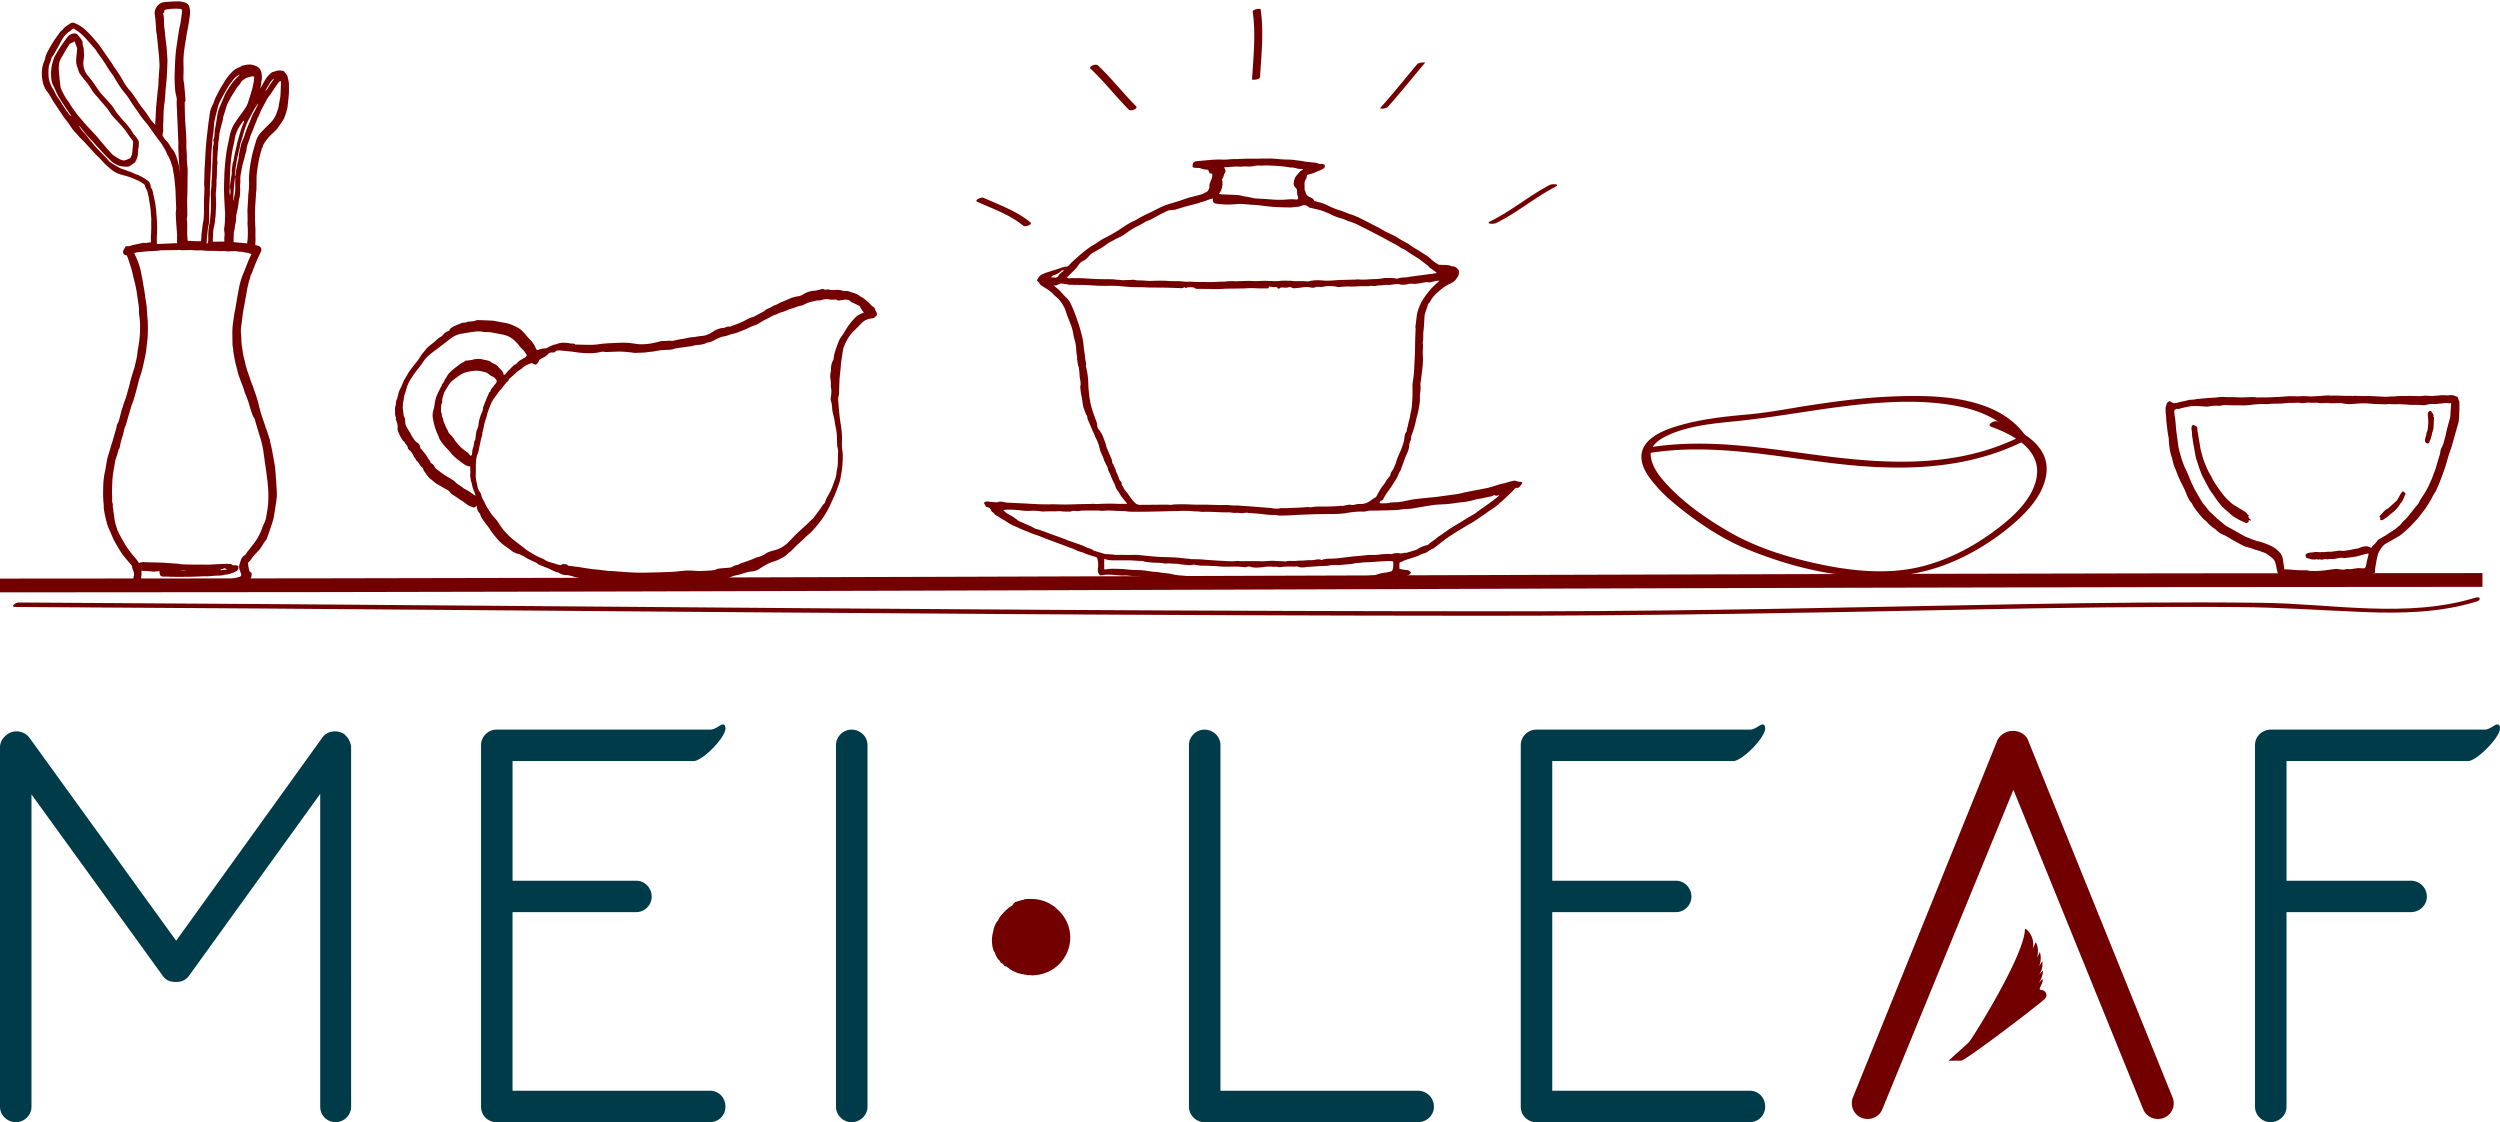<svg width="176" height="79" xmlns="http://www.w3.org/2000/svg"><g fill="none" fill-rule="evenodd"><path d="M24.22 51.671a1.197 1.197 0 00-.643-.183c-.377 0-.712.17-.894.453L12.401 66.227 2.074 51.94c-.34-.465-1.014-.604-1.548-.258-.009.01-.019.015-.03.022a.166.166 0 00-.07.07 1.042 1.042 0 00-.426.842v25.296C0 78.513.506 79 1.128 79c.59 0 1.088-.497 1.088-1.087V55.927L11.41 68.63c.212.34.514.498.95.498h.083c.378 0 .709-.182.905-.493l9.195-12.748v22.026c0 .61.477 1.087 1.087 1.087.59 0 1.089-.497 1.089-1.087V52.617c0-.206-.11-.452-.182-.589a2.177 2.177 0 00-.316-.357zm24.599 1.91c.631 0 2.251-1.649 2.251-2.291 0-.192-.06-.29-.177-.29-.082 0-.17.054-.29.129-.17.105-.381.237-.62.237h-15.03c-.589 0-1.087.497-1.087 1.086v25.461c0 .573.429 1.04 1.005 1.087h15.112c.61 0 1.087-.477 1.087-1.087 0-.642-.467-1.126-1.087-1.126h-13.9V64.215h8.71c.589 0 1.087-.498 1.087-1.086 0-.621-.488-1.126-1.088-1.126h-8.708v-8.422h12.735zm11.123-2.215c-.59 0-1.088.497-1.088 1.086v25.461c0 .59.498 1.087 1.088 1.087.623 0 1.13-.487 1.13-1.087V52.452c0-.6-.507-1.086-1.13-1.086zm39.876 25.42H85.92V52.454c0-.6-.507-1.087-1.13-1.087-.59 0-1.088.498-1.088 1.087v25.46c0 .59.498 1.087 1.088 1.087h15.028c.624 0 1.131-.487 1.131-1.087 0-.631-.496-1.126-1.13-1.126zm22.197-23.205c.632 0 2.252-1.649 2.252-2.291 0-.192-.06-.29-.178-.29-.082 0-.169.054-.29.129-.17.106-.38.237-.62.237H108.15c-.59 0-1.088.497-1.088 1.086v25.461c0 .573.43 1.04 1.005 1.087h15.112c.61 0 1.088-.477 1.088-1.087 0-.642-.468-1.126-1.088-1.126h-13.9V64.215h8.71c.59 0 1.088-.498 1.088-1.086 0-.621-.488-1.126-1.088-1.126h-8.71v-8.422h12.736zm53.8-2.581c-.087 0-.187.06-.312.137-.168.102-.377.229-.592.229h-15.116c-.595.044-1.043.511-1.043 1.086v25.461c0 .59.498 1.087 1.088 1.087.623 0 1.13-.487 1.13-1.087V64.215h8.75c.624 0 1.132-.488 1.132-1.086 0-.631-.497-1.126-1.131-1.126h-8.75v-8.422h12.777c.61 0 2.252-1.67 2.252-2.291 0-.192-.062-.29-.184-.29z" fill="#003B49"/><g fill="#730000"><path d="M142.782 52.133c-.135-.4-.582-.679-1.086-.679-.458 0-.904.276-1.084.674l-10.17 25.14a.977.977 0 00-.072.348c-.029.463.252.906.68 1.076.174.061.304.083.434.083.463 0 .878-.278 1.033-.689l9.228-22.485 9.133 22.483a1.1 1.1 0 001.034.691c.13 0 .258-.022.383-.064a1.092 1.092 0 00.656-1.443l-10.169-25.135z"/><path d="M143.687 69.688c-.284 0 .203-.48.105-.751.01-.044-.328.324-.3.29.25-.295.315-.651.343-.879.006-.058-.328.32-.292.274.273-.359.25-.731.242-.946-.001-.045-.244.374-.228.332.175-.443.104-.767.057-.975-.01-.04-.21.425-.2.385.118-.487.04-.823-.08-1.075-.022-.045-.24.485-.23.436.205-.904-.55-1.496-.55-1.374 0 1.814-3.739 7.763-3.933 7.955-.193.192-1.445 1.315-1.445 1.315s.573-.003.886-.003c.313 0 5.602-4.04 5.894-4.35.266-.28.015-.634-.27-.634m-68.342-3.764a2.586 2.586 0 00-.048-.418c.004-.005.002-.028-.028-.13l.001.007a2.495 2.495 0 00-.047-.17c.002-.007-.004-.033-.048-.138l.001.006a2.639 2.639 0 00-.23-.465l-.033-.054a2.665 2.665 0 00-.5-.565.852.852 0 00-.044-.045c-.061-.06-.154-.133-.14-.134-.052-.02-.08-.05-.128-.072a2.421 2.421 0 00-.908-.395 3.175 3.175 0 00-1.012-.047c-.009-.005-.01-.011-.006-.018l-.005.002a.83.83 0 00-.106.057 3.407 3.407 0 00-.558.158c-.011-.003-.013-.009-.011-.016l-.006.003a1.039 1.039 0 00-.217.25 2.656 2.656 0 00-.705.611l-.08.072c-.117.165-.133.183-.247.416-.008-.026-.065.05-.126.164a2.598 2.598 0 00-.158.373 2.519 2.519 0 00-.016.14 2.316 2.316 0 00-.043 1.24c.039.114.058.219.109.267L69.998 67l.033.054.014.04c.001.01.008.023.015.039l.017.044c.004.013.004.024-.001.032.012.019.022.03.032.04.017.039.036.077.055.115.06.093.098.182.153.215l-.01-.019.062.064c-.018.01.061.076.05.107.046.043.055.032.123.108l-.018-.02c.074.065-.008-.058.123.082.014.03.028.059.044.086l.069.04c-.029-.03-.044-.046-.067-.067.133.12.123.067.167.086.058.044.115.085.176.128l.022.036c.216.137.383.208.642.318-.007-.032.16.035.276.063-.012-.004-.02-.007-.015-.008-.017-.014-.013-.017.017-.013.025.007.05.012.076.018a.492.492 0 00.091.029l.015-.007c.043.008.087.015.13.021l.036.035c.05-.002.019-.018.009-.029.104.013.21.02.316.02.005 0 .01.002.016.004l.033.023c.04-.008.02-.018.007-.026l.01-.001c.093-.003.187-.008.28-.02h.025c.013-.003.023-.005.03-.008a2.72 2.72 0 00.733-.215c-.004.004-.008.008-.01.013a.693.693 0 01.067-.04c.014-.007.027-.012.04-.02a.192.192 0 01.057-.015c-.012-.002.029-.023.058-.04v.001l.003-.002c.019-.01.032-.018.02-.016a.423.423 0 01.026-.018l.042-.025a.2.2 0 01.052-.02c-.022-.001.112-.074.062-.056l.038-.026-.024.028c.055-.04.058-.048.047-.045a2.77 2.77 0 00.137-.108l-.02.028c.045-.04.05-.048.041-.045a2.64 2.64 0 00.915-1.778c.003 0 .006-.014.01-.075l-.005.013c.003-.058.004-.117.004-.175.003-.002.006-.018.003-.082l-.003.012z"/></g><g fill="#730000"><path d="M172.545 28.62c0 .14-.02.282-.028.424-.008.143-.008.286-.047.427-.075.263-.147.528-.215.793-.046.18-.072.365-.125.543-.064.212-.096.432-.204.633a1.022 1.022 0 00-.14.466c0 .03-.014.06-.023.09l-.184.611-.05.166c-.021.076-.038.155-.064.23-.034.097-.076.193-.112.29-.048.129-.09.26-.141.388-.038.094-.085.185-.127.278-.035.08-.067.162-.104.24a4.237 4.237 0 01-.132.25c-.046.085-.092.17-.144.252-.098.156-.203.307-.3.464-.057.094-.1.199-.155.294-.026.044-.07.077-.102.117-.178.223-.35.45-.532.668-.108.13-.209.265-.342.376-.111.092-.19.22-.291.325-.065.067-.145.12-.217.18-.047.04-.088.09-.14.124-.168.113-.34.22-.511.331-.045.03-.084.068-.13.095-.078.047-.161.086-.24.132-.04.022-.074.055-.113.078-.05.028-.104.045-.152.075a.35.35 0 00-.114.1c-.082.135-.19.244-.309.345-.04.034-.061.09-.103.156-.04-.012-.101-.02-.15-.05-.103-.06-.206-.056-.32-.047-.162.012-.304.077-.452.134-.087.035-.188.034-.282.052-.11.021-.218.052-.329.068-.213.03-.422.092-.643.048-.072-.014-.152.01-.228.018-.088.01-.176.022-.263.034-.034.005-.067.018-.101.02-.123.004-.245.004-.368.009-.056.002-.111.017-.167.02-.095.003-.19-.006-.284.005-.103.011-.202-.009-.302-.015-.07-.005-.141.017-.212.025-.092.01-.183.018-.274.029a.404.404 0 00-.265.136c-.006.007-.012.018-.01.025.015.06.03.122.05.181.003.01.022.018.035.023.096.03.192.062.289.088a.498.498 0 00.172.022c.08-.008.166.024.243-.024.004-.002.012-.003.014 0 .07.069.15.005.222.017.041.006.081.021.124.033.028-.009.066-.022.105-.03.048-.01.097-.017.145-.022.022-.003.044.003.066.005.043.004.091.022.13.01.122-.042.245-.02.37-.02.093-.001.186-.035.28-.048.135-.019.267-.067.408-.021.053.017.119.002.178-.006.244-.031.488-.058.73-.1.148-.027.292-.079.438-.117a12.1 12.1 0 01.404-.098c.011-.002.043.026.042.036-.01.06-.024.119-.038.177l-.071.282c-.027.106-.07.524-.179.542-.18.03-.36-.028-.54.004-.11.02-.22.027-.328.05-.157.036-.314-.025-.466.025-.23.076-.459-.048-.702-.026-.247.022-.492.068-.739.095a8.18 8.18 0 01-.585.046c-.155.007-.31.004-.465-.005-.08-.004-.157-.04-.235-.043-.178-.007-.355 0-.533-.004-.142-.004-.283-.017-.425-.027-.091-.007-.182-.019-.273-.024-.112-.006-.225-.008-.353-.013-.021-.147-.039-.293-.063-.439-.026-.161-.038-.329-.093-.48a.942.942 0 00-.218-.317 1.877 1.877 0 00-.575-.418 4.693 4.693 0 00-.881-.316c-.225-.05-.44-.147-.658-.228a2.959 2.959 0 01-.33-.144c-.158-.082-.31-.174-.466-.261l-.42-.236c-.131-.073-.27-.134-.393-.218-.137-.094-.26-.208-.39-.314-.078-.064-.159-.125-.234-.193-.101-.091-.197-.188-.296-.282-.092-.088-.191-.17-.276-.264-.098-.109-.183-.229-.274-.342-.066-.082-.141-.158-.2-.244-.083-.125-.155-.256-.232-.385-.053-.09-.106-.18-.157-.27-.064-.114-.13-.227-.188-.344a12.123 12.123 0 01-.25-.534c-.083-.19-.155-.387-.238-.579-.072-.163-.16-.32-.226-.486a7.555 7.555 0 01-.21-.606 7.812 7.812 0 01-.172-.65c-.038-.18-.052-.365-.077-.547-.033-.24-.07-.479-.097-.719-.022-.195-.028-.393-.05-.588-.022-.202-.056-.401-.08-.602a.543.543 0 01.004-.165c.013-.068.151-.145.22-.126a.264.264 0 00.16-.013c.127-.04.258-.07.39-.097.142-.031.287-.06.432-.081.074-.011.152-.004.229-.005.055-.001.11-.007.164-.004l.705.045c.033.002.066-.01.1-.014.122-.017.245-.04.368-.047.127-.008.256 0 .384.002.025 0 .05.006.074 0 .13-.036.259-.064.396-.053.172.014.344.014.516.019.099.002.197-.001.295 0 .173.001.346.006.518.005.086 0 .172-.012.258-.018.025-.002.05 0 .076-.004.078-.01.155-.024.233-.032.134-.013.268-.023.402-.032a2.42 2.42 0 01.225-.01c.133 0 .266.008.398.005.105-.002.209-.022.313-.025.212-.007.424-.002.636-.012.175-.008.35-.034.524-.048.058-.004.116.004.174.004.092-.001.184-.007.275-.007.133 0 .264-.029.4.01.079.022.17.004.256 0 .105-.007.208-.024.313-.028.068-.002.136.014.204.016.173.003.35-.024.517.009.245.048.488-.028.725.01.191.03.375.004.562.004.107 0 .217-.017.32.001.214.04.428.078.646.066.207-.012.413-.034.62-.046.143-.009.287-.013.43-.008.152.005.302.024.454.034.147.01.294.015.441.02.18.007.36.013.54.015.066 0 .132-.02.198-.02.102.001.204.014.307.017.105.002.21-.002.315-.003.068 0 .137-.004.205-.001.171.009.342.017.513.032.22.019.439.02.66.012.155-.006.312.034.467.026.142-.007.28-.056.422-.08a.708.708 0 01.196-.006 1.52 1.52 0 00.463-.027c.228.005.452-.079.682-.024.036.008.077-.007.129-.012.069.071.018.16.018.241m.595-.348c-.014-.03-.037-.076-.056-.123a.27.27 0 01-.02-.07c-.016-.107-.062-.157-.167-.18-.023-.005-.044-.019-.067-.027a.771.771 0 00-.345-.052c-.07.007-.14.013-.21.013-.118-.002-.236-.014-.354-.01-.126.004-.251.022-.377.032-.062.006-.124.006-.186.011-.036.004-.072.018-.108.017-.176-.007-.352-.025-.528-.025-.123 0-.246.03-.37.03-.242 0-.486-.013-.73-.018-.064-.001-.13.009-.194.01-.206.002-.411 0-.616.004-.066.002-.132.02-.198.024-.126.005-.253.002-.38.007-.067.003-.133.024-.2.023-.142-.002-.285-.013-.427-.02-.24-.012-.481-.027-.722-.035-.187-.005-.375.002-.563-.001-.177-.003-.353-.012-.53-.016-.05-.002-.1.007-.15.007l-.473-.003-.06.002c-.223-.008-.447-.017-.67-.022-.121-.003-.243.004-.364.003-.058 0-.117-.015-.175-.014-.111.002-.223.01-.334.018-.076.005-.152.015-.229.02-.138.009-.276.015-.414.022-.087.005-.174.014-.261.012-.118-.003-.235-.019-.352-.021-.129-.003-.257.002-.386.005-.058.001-.115.007-.173.007-.212-.002-.423-.013-.635-.007-.19.006-.381.033-.572.043-.35.017-.7.031-1.05.041-.153.005-.307-.003-.46-.003-.028 0-.057.014-.085.012-.11-.01-.221-.034-.332-.033-.275.003-.55.021-.826.026-.156.002-.313-.013-.47-.018-.073-.003-.147-.003-.22-.003-.088 0-.174.004-.261 0-.142-.003-.284-.021-.424-.016-.164.007-.327.035-.49.048-.153.012-.305.014-.457.026-.235.02-.468.045-.702.067-.04.004-.082-.003-.12.008-.165.047-.334.045-.502.056-.02 0-.038.007-.057.012l-.362.085c-.15.035-.301.062-.447.108-.162.051-.31.04-.446-.062-.053-.04-.1-.062-.16-.02-.06.04-.119.083-.14.158-.018.069-.04.136-.06.204-.004.016-.014.032-.015.048 0 .119 0 .238.005.356.003.076.019.151.025.227.008.11.008.221.018.331.017.174.038.348.059.522.015.128.03.255.049.382.019.123.044.245.066.368.002.012.001.024.002.037.004.093.005.187.014.28.016.156.032.314.058.469.023.135.06.27.094.403.02.075.055.146.071.221.05.232.105.461.201.68.077.173.137.354.21.53.059.142.121.283.188.422.09.187.19.369.277.557.072.155.13.317.198.474.03.07.07.137.105.205.016.03.03.061.05.088.054.076.115.146.165.223.057.09.097.19.158.274.119.164.246.322.371.481.049.062.101.122.154.18.06.067.117.134.182.195.055.052.128.087.175.145.137.17.299.31.474.435.05.037.107.067.152.11.137.13.277.255.453.332.092.04.186.076.273.125.147.082.287.176.433.258.24.134.481.264.722.395.053.029.107.06.164.078.165.051.333.095.499.145.066.02.127.055.193.075.098.03.198.048.295.08.09.028.176.066.264.1.092.036.192.06.274.113.15.097.296.206.433.321a.633.633 0 01.163.213c.046.098.067.207.092.313.027.109.042.22.068.33.019.08.037.162.074.234.06.12.099.123.218.064.022-.011.058-.002.085.007.031.01.059.036.09.042.1.019.202.03.302.046.191.03.382.056.577.043.024-.001.049.004.073.006.137.009.273.02.41.028.097.005.194.007.29.013.156.01.312.03.468.034.213.005.425-.002.637-.002.054 0 .108.005.163.005.09.001.182.002.273-.002.053-.002.107-.01.16-.02.1-.018.2-.047.3-.06.127-.018.243.02.374.02.057-.001.113.046.172.04.19-.016.372.01.567.017.047.001.095-.035.144-.05.114-.032.228.033.343.003.086-.022.174-.039.26-.058.03-.007.057-.013.085-.022.098-.029.194-.064.293-.087.148-.034.298-.057.446-.089.068-.014.097-.069.093-.137a.733.733 0 01.005-.193c.053-.26.133-.898.25-1.137.086-.173.181-.339.318-.476a.743.743 0 01.138-.12c.113-.07.23-.132.346-.198.16-.091.32-.18.478-.274.11-.065.22-.129.319-.205.124-.096.238-.204.355-.31.105-.094.21-.19.312-.29.039-.036.069-.082.105-.121.129-.137.263-.27.387-.411.086-.098.159-.206.238-.31.113-.147.234-.288.337-.443.134-.2.256-.411.378-.62.066-.113.11-.24.186-.345.134-.185.215-.393.304-.597.077-.176.145-.355.211-.534.102-.275.205-.55.295-.828.08-.244.14-.494.216-.739.053-.172.12-.34.175-.511.052-.162.099-.325.145-.488.072-.258.142-.516.215-.774.038-.136.08-.27.118-.406.025-.09.057-.182.066-.275.018-.185.022-.372.032-.558.005-.092.014-.185.014-.278.001-.165-.003-.33-.005-.517"/><path d="M158.338 36.484c-.026-.043-.045-.09-.067-.135l.063-.036c-.05-.05-.092-.09-.132-.133-.036-.04-.063-.092-.107-.12-.2-.13-.405-.252-.608-.378-.099-.06-.203-.114-.295-.183a3.21 3.21 0 01-.342-.294 4.6 4.6 0 01-.368-.414 13.09 13.09 0 01-.437-.605c-.092-.133-.174-.273-.257-.413-.038-.064-.063-.136-.1-.202-.057-.105-.124-.207-.179-.314a5.117 5.117 0 01-.21-.451c-.084-.216-.18-.426-.237-.654-.052-.207-.124-.41-.157-.622-.04-.256-.086-.512-.13-.768l-.044-.28c-.013-.082-.037-.164-.033-.244.006-.154-.016-.205-.156-.266-.03-.013-.064-.02-.087-.04-.052-.045-.09-.014-.117.025-.068.1-.068.212-.047.327.009.053.018.107.022.16.007.09.006.18.015.269.007.072.026.144.037.216.011.073.016.147.029.22.033.192.069.384.104.576.034.185.067.37.106.553.014.064.048.122.068.185l.163.52c.008.024.024.046.033.07.049.13.087.263.146.388.083.176.18.347.271.519.094.175.182.354.285.523.09.147.198.283.297.425.05.073.098.148.15.22.075.102.15.205.23.303.08.102.162.206.254.298.094.094.201.176.302.263.044.038.087.078.13.117.08.07.155.15.243.21.137.093.281.178.427.257.13.07.266.13.4.191.053.025.108.043.156.062l.138-.08.018-.146.029.017c.028.012.055.03.084.032.014.001.044-.044.041-.046-.022-.026-.05-.047-.076-.07-.019-.016-.042-.03-.055-.052m10.919-1.834c-.014-.01-.034-.015-.042-.028-.029-.045-.054-.036-.088-.005-.114.1-.164.24-.238.364-.064.11-.118.228-.216.315-.182.164-.363.328-.549.488-.044.038-.11.052-.155.089-.069.056-.131.12-.192.185-.092.098-.181.2-.27.298.09.119.09.119.033.19.042.063.104.093.143.074.034-.016.073-.023.106-.041.038-.02.072-.048.107-.074.025-.017.047-.037.072-.054.014-.01.033-.01.046-.021.127-.105.248-.218.38-.315a2.36 2.36 0 00.536-.568c.03-.04.041-.102.079-.128.086-.06.117-.153.16-.237.053-.103.092-.212.138-.318.057-.13.057-.13-.05-.214m2.059-5.362l.025-.01c-.023-.05-.04-.103-.068-.151-.028-.047-.075-.085-.096-.134-.029-.07-.062-.089-.133-.052-.094.048-.13.133-.127.228.005.172.03.343.034.515.003.12-.01.242-.02.363a1.59 1.59 0 01-.036.243c-.021.087-.08.17-.08.254.003.14-.076.254-.091.388-.012.104-.005.188.085.256.086.064.194.035.227-.066.013-.039.013-.085.034-.117.07-.106.074-.233.119-.347.02-.054.016-.117.034-.173.045-.145.103-.287.1-.444-.002-.06.006-.122.009-.183l.024-.522-.055.002a10.472 10.472 0 01-.005-.096.13.13 0 01.02.046zM19.777 5.895l-.002.062-.008.236c-.006.182-.012.37-.025.554-.005.073-.02.147-.036.226a2.14 2.14 0 00-.026.135 32.502 32.502 0 00-.076.474c-.002.011-.007.022-.013.04l-.018.052-.1.282a1.726 1.726 0 01-.372.626c-.098.103-.2.203-.3.303l-.201.2c-.09.092-.184.186-.271.286a1.494 1.494 0 00-.302.551c-.109.355-.192.652-.262.936a9.55 9.55 0 00-.18 1.006c-.048.36-.065.66-.053.941a4.76 4.76 0 01-.044.804c-.01.086-.013.17-.015.252a79.365 79.365 0 01-.03.554l-.013.197c0 .019-.003.038-.004.057a1.336 1.336 0 00-.007.144l.006.315.007.325c0 .042-.002.085-.004.128a2.19 2.19 0 00-.003.165c.002.07.007.138.011.207.006.093.012.18.012.267v.053c0 .251 0 .489-.036.726-.008.047-.011.093-.014.139l-.29-.03a58.895 58.895 0 00-.621-.055l-.046-.004.006-.22c.004-.159.008-.317.015-.475 0-.026.01-.06.021-.097l.019-.068.006-.023a.463.463 0 00.02-.1c.006-.135.025-.258.058-.374a1.31 1.31 0 00.036-.372 1.13 1.13 0 01.036-.296 6.46 6.46 0 00.163-.967.13.13 0 01.009-.034c.054-.136.063-.272.067-.39 0-.04.003-.079.006-.118.006-.102.012-.206.001-.314a1.358 1.358 0 01.007-.257c.008-.091.016-.186.008-.285-.014-.178.02-.354.056-.54l.006-.03.03-.167a4.12 4.12 0 01.05-.264c.026-.113.059-.223.093-.34.022-.074.044-.148.064-.223.011-.042.019-.085.026-.128.01-.057.019-.11.037-.15a.986.986 0 00.077-.327.876.876 0 01.037-.202.175.175 0 00.012-.055l.165-.463a.653.653 0 00.018-.063l.003-.012a.848.848 0 00.009-.035c.002-.011.004-.023.008-.034a55.237 55.237 0 01.236-.577c.017-.043.032-.087.047-.132.022-.064.043-.126.07-.18.042-.08.071-.163.1-.243.032-.09.062-.177.108-.253.053-.089.088-.183.123-.273.016-.044.033-.088.052-.131.024-.056.053-.11.084-.168l.01-.02.134-.25.097-.177c.017-.031.037-.067.054-.105a1.66 1.66 0 01.257-.395c.055-.068.099-.14.142-.208.023-.037.045-.073.07-.11a38.4 38.4 0 01.366-.531 1.08 1.08 0 01.103-.121c.017-.018.043-.04.066-.04a.12.12 0 01.055.02l-.007.163M15.509 40.15c.046-.055.087-.112.153-.084.014.006.036-.01.051-.022.087-.071.162-.008.24.021v.035l-.444.05m-2.754.028l.303-.01v.02l-.303.01v-.02m4.898-22.183c-.03.061-.058.122-.086.183-.047.1-.08.179-.11.253l-.11.282-.117.301-.104.252-.071.171a1.361 1.361 0 00-.046.13l-.04.132c-.036.12-.073.244-.102.37a7.447 7.447 0 00-.08.404l-.025.14-.004.022c-.031.166-.062.331-.09.497l-.047.283a16.62 16.62 0 01-.053.322l-.031.152c-.012.055-.024.11-.034.166a9.03 9.03 0 00-.055.37l-.026.188a5.702 5.702 0 00-.057.511c-.01.204-.007.409-.005.607l.003.24a.85.85 0 00.004.072c.002.023.004.045.003.06-.013.128.007.246.027.36l.017.105c.004.03.005.059.006.089.002.043.004.088.012.136l.004.022c.039.225.078.458.128.687.024.11.053.219.08.325.027.097.053.194.075.293.05.225.13.439.206.645l.055.147c.025.07.052.138.08.206.06.15.117.29.15.44a.948.948 0 00.066.18c.012.025.023.05.033.076l.037.1c.052.136.106.278.153.418.025.074.046.149.068.228a8.547 8.547 0 00.206.638c.031.083.075.166.127.239a.37.37 0 01.054.141c.023.102.054.201.083.297.013.04.026.08.037.121l.052.179.1.338.062.194c.035.107.068.208.095.311.044.167.085.348.128.569.02.105.034.21.049.321l.017.125a39.518 39.518 0 01.066.475l.037.256c.022.143.043.286.062.43l.011.083c.03.226.062.46.085.69.024.24.048.495.053.747.005.224.007.52-.02.81-.022.224-.06.452-.098.673l-.036.215a1.493 1.493 0 01-.15.444 2.725 2.725 0 00-.141.357l-.013.037a4.067 4.067 0 01-.581 1.04l-.222.281-.167.21-.015.02c-.026.032-.058.071-.08.121a.397.397 0 01-.166.18c-.167.1-.221.262-.261.38a1.965 1.965 0 00-.024.077.935.935 0 01-.034.106.609.609 0 00-.004.468c.032.082.059.165.088.253l.015.046c.017.054-.012.122-.065.152a.245.245 0 01-.048.023l-.134.037c-.301.083-.585.162-.886.178a2.455 2.455 0 00-.371.058 3.758 3.758 0 01-.205.038 8 8 0 01-.48.056 11.42 11.42 0 01-.542.034c-.415.016-.886.034-1.346.044-.263.006-.53.004-.775-.006a5.616 5.616 0 01-.378-.032 5.916 5.916 0 00-.229-.023l-.383-.03-.254-.02c-.08-.006-.161-.014-.243-.022l-.143-.014-.18-.018c-.153-.015-.258-.053-.339-.124a1.553 1.553 0 00-.043-.037c.001-.052.003-.106.01-.155a1.14 1.14 0 000-.397.884.884 0 00.14.016c.233.005.443.02.642.046a.65.65 0 00.205 0 1.31 1.31 0 01.306-.019.157.157 0 00-.01.064c.008.166.036.315.295.315h.055c.114-.003.228.001.342.005a7.5 7.5 0 00.212.006c.34.006.681.003 1.022.001h.165c.023 0 .046 0 .069-.002l.536-.018.182-.008c.136-.006.276-.012.412-.008.132.005.261-.009.385-.022l.086-.008c.075-.007.15-.01.226-.014a10.419 10.419 0 00.208-.008.962.962 0 00.308-.042.706.706 0 01.157-.025c.064-.006.137-.013.209-.035l.062-.019c.16-.049.325-.099.48-.19a.278.278 0 00.14-.264l-.003-.098-.092-.034a.497.497 0 00-.286-.002.262.262 0 00-.282-.098.285.285 0 01-.036-.007c-.028-.006-.064-.015-.111-.015-.158.004-.315.012-.472.019l-.148.007-.293.014-.14.009c-.094.005-.188.011-.282.014-.048.002-.098 0-.147-.002a3.108 3.108 0 00-.104-.003l-.265-.002h-.299c-.134 0-.267 0-.4-.003a17.235 17.235 0 01-.6-.017 1.504 1.504 0 01-.157-.02 2.295 2.295 0 00-.147-.02c-.101-.01-.203-.016-.304-.022l-.145-.01-.144-.01-.192-.014-.09-.006a7.92 7.92 0 00-.306-.017c-.22-.007-.439-.012-.658-.017l-.385-.01a1.187 1.187 0 01-.128-.008.796.796 0 00-.374.06l-.009.004a1.948 1.948 0 00-.164-.238l-.016-.021a3.35 3.35 0 00-.151-.18 3.557 3.557 0 01-.126-.147l-.05-.062a6.735 6.735 0 01-.334-.447 9.54 9.54 0 01-.361-.606 8.333 8.333 0 01-.284-.546 1.449 1.449 0 01-.074-.208l-.04-.126c-.095-.271-.13-.553-.167-.851l-.007-.05a1.044 1.044 0 00-.016-.093.434.434 0 01-.014-.094c.003-.076-.011-.146-.023-.208a.46.46 0 01-.014-.173.245.245 0 00-.013-.142c-.04-.095-.038-.2-.035-.321a2.22 2.22 0 000-.173 4.794 4.794 0 01-.007-.402l.007-.23c.007-.256.014-.522.041-.778.022-.206.06-.417.096-.621.024-.137.048-.274.069-.412.017-.115.056-.225.097-.342l.04-.113c.026-.08.046-.16.065-.237l.021-.084c.01-.039.015-.062.027-.076a.435.435 0 00.086-.199c.045-.245.102-.473.176-.697.046-.144.08-.29.114-.433a11.368 11.368 0 01.053-.223l.002-.014c.074-.124.107-.254.14-.379.01-.042.02-.083.033-.125l.127-.432c.058-.196.115-.392.175-.587.015-.052.036-.103.058-.157.022-.054.044-.11.062-.167.074-.231.13-.42.178-.597.039-.144.075-.289.112-.433.044-.174.088-.347.136-.52.025-.09.055-.18.087-.275.032-.094.065-.191.093-.29.05-.183.091-.369.131-.549l.02-.091c.045-.202.092-.417.132-.63.016-.089.025-.178.034-.264l.012-.112.02-.164c.016-.131.032-.263.045-.394.015-.15.03-.309.032-.47.004-.237.004-.495-.002-.79-.001-.075-.01-.148-.017-.218-.004-.038-.009-.076-.012-.115l-.009-.109a5.206 5.206 0 01-.021-.33 5.248 5.248 0 00-.092-.777 7.455 7.455 0 01-.048-.334 9.088 9.088 0 00-.079-.52l-.048-.275a31.484 31.484 0 00-.138-.752 5.034 5.034 0 00-.376-1.16 9.948 9.948 0 01-.116-.261c.104-.03.205-.055.31-.062.124-.007.247-.02.367-.033l.15-.016a.763.763 0 00.033-.004l.03-.003.235-.012c.169-.009.337-.017.505-.028.047-.003.091-.01.134-.018.042-.007.081-.014.116-.015.154-.004.309-.006.463-.007a47.527 47.527 0 00.689-.013l.184-.005.017-.001c.077.023.17.024.266.018.027-.002.055-.004.082-.004h.02l.068.002c.045 0 .09-.002.136-.004l.126-.003h.032c.066.002.133.007.2.011.12.008.247.017.372.009.129-.009.255.004.39.016.125.012.255.024.386.02.123-.004.246 0 .369.004l.159.004c.039 0 .078.003.117.005.096.005.196.008.278 0a.793.793 0 01.193.009c.057.006.116.013.178.013h.02l.145-.005c.066-.003.132-.006.198-.007l.072-.002a.603.603 0 01.162.007c.094.027.186.03.268.032a.72.72 0 01.203.024c.09.03.18.038.266.045l.08.008a.677.677 0 00.239.08l-.055.117m-7.051-4.925a.528.528 0 00-.175-.329c-.11-.096-.241-.171-.368-.246-.116-.069-.239-.125-.358-.187-.007-.004-.013-.008-.02-.01-.18-.03-.33-.139-.498-.197-.184-.063-.364-.138-.55-.193-.139-.04-.257-.115-.38-.185a7.755 7.755 0 01-.402-.243.88.88 0 01-.19-.156c-.263-.306-.554-.585-.83-.878-.15-.16-.29-.332-.429-.502-.14-.17-.273-.345-.41-.518-.014-.018-.028-.036-.045-.05a2.032 2.032 0 01-.386-.524c.02.015.044.027.06.047.151.189.299.382.453.569.1.12.21.233.315.348l.417.454c.128.14.254.284.384.423.125.133.252.265.383.393.144.14.273.3.45.403.118.07.239.14.368.183.11.038.233.043.351.055.085.008.17.003.256.007.073.002.127-.036.182-.075.09-.062.179-.123.267-.187.03-.022.064-.045.08-.076.12-.218.194-.449.192-.702 0-.088.005-.18.027-.265.03-.12.027-.244.03-.364a.405.405 0 00-.061-.223c-.085-.126-.163-.259-.278-.364-.047-.043-.072-.11-.108-.165-.05-.078-.098-.158-.153-.233a6.114 6.114 0 00-.458-.55c-.164-.174-.308-.366-.464-.547-.121-.14-.2-.306-.307-.454-.121-.169-.27-.317-.408-.474-.214-.245-.45-.47-.63-.744a17.512 17.512 0 00-.447-.645c-.092-.127-.201-.242-.297-.366a1.354 1.354 0 01-.291-.981c.011-.126.033-.251.047-.377.004-.04-.002-.08-.005-.12-.003-.042-.01-.082-.012-.123-.004-.086.007-.175-.009-.258-.031-.163-.094-.32-.08-.49 0-.022-.022-.046-.033-.07-.08-.162-.201-.295-.315-.432a.261.261 0 00-.218-.095c-.237.007-.41.127-.542.308-.178.245-.35.494-.52.745-.075.111-.138.23-.205.347-.059.1-.13.195-.17.302-.063.17-.108.349-.154.526-.022.085-.031.175-.041.264-.013.107-.034.216-.028.323.016.28.012.565.149.828.126.244.225.503.352.748.09.171.204.33.31.492.103.16.207.319.313.477.077.115.158.227.237.341a.422.422 0 01.06.116.511.511 0 01-.176-.17c-.047-.067-.102-.129-.149-.196a14.323 14.323 0 01-.255-.381c-.105-.164-.195-.338-.314-.49a2.201 2.201 0 01-.285-.492c-.037-.084-.096-.16-.142-.24a1.28 1.28 0 01-.078-.15c-.048-.116-.102-.233-.135-.354a1.674 1.674 0 01-.058-.375 4.28 4.28 0 01.014-.616c.015-.127.08-.247.12-.372.026-.08.047-.164.072-.245a.322.322 0 01.038-.08c.014-.021.038-.036.052-.058.112-.19.224-.379.334-.57.047-.08.085-.166.13-.248.08-.148.152-.3.246-.439a1.56 1.56 0 01.438-.459c.072-.045.138-.102.2-.162.064-.063.132-.068.202-.022.124.084.248.168.364.262.11.09.212.188.31.29.11.112.214.23.318.347.144.163.286.327.428.49.03.035.063.067.083.106.11.206.265.38.397.57.184.267.351.547.528.82.05.079.107.153.162.23.037.05.08.099.112.153.133.217.257.438.396.651.116.179.239.354.374.518a4.5 4.5 0 01.446.617c.063.11.138.213.21.318.212.304.421.61.638.91.094.13.21.244.308.37.097.124.184.255.276.382.218.3.428.604.656.895.122.154.21.325.315.488.095.149.14.32.23.47.15.253.241.53.325.81.039.13.044.272.073.406.049.227.073.456.092.686.015.179.037.357.047.536.013.216.015.433.024.65.008.208.023.416.026.624.002.107-.017.215-.026.322-.002.018-.005.037-.004.056.01.222.02.444.034.666.018.272.044.543.06.816.007.107-.005.215-.005.323 0 .096.004.192.006.281l-1.421.066-.006-.256c0-.108-.002-.215.005-.321.02-.34.023-.68.005-1.02a18.528 18.528 0 00-.063-.812 5.69 5.69 0 00-.118-.75c-.045-.193-.082-.387-.127-.58a.43.43 0 00-.064-.154.456.456 0 01-.076-.218M5.326 7.91c-.052-.078-.108-.154-.161-.227-.08-.11-.157-.215-.219-.326a2.578 2.578 0 00-.178-.266 2.463 2.463 0 01-.148-.217 6.42 6.42 0 01-.332-.641.722.722 0 01-.041-.224l-.01-.098a11.385 11.385 0 01-.073-.7 3.433 3.433 0 01-.024-.522c.015-.264.08-.48.198-.66.07-.105.13-.215.19-.321.039-.069.077-.138.118-.206.065-.107.132-.212.2-.318l.067-.104.17-.08.116-.054.065-.032.024.08a2.9 2.9 0 00.13.35c.02.045.013.101.006.171a1.59 1.59 0 00-.008.082 5.523 5.523 0 01-.024.265c-.017.161-.035.327-.029.498.006.133.044.25.077.354.029.09.059.179.09.268l.03.092c.008.021.018.053.041.084l.106.146c.09.124.183.253.29.372.106.117.195.243.292.385.044.063.085.129.127.194a2.702 2.702 0 00.366.492l.088.1.177.205c.164.19.335.388.497.585.06.072.112.15.167.234l.07.105c.13.191.288.358.44.519l.1.107.012.013c.23.246.466.5.646.787.103.162.221.315.337.458.047.058.047.058.052.187l.003.081-.014.143a82.72 82.72 0 01-.038.371l-.003.033a.883.883 0 01-.063.287 2 2 0 01-.074.164l-.005.01a4.59 4.59 0 01-.221.094l-.055.023a.227.227 0 00-.06.017.285.285 0 01-.12.027.721.721 0 01-.291-.092 2.903 2.903 0 01-.408-.251l-.09-.063-.019-.019-.095-.103a52.438 52.438 0 01-.321-.349c-.021-.023-.04-.048-.06-.073a2.28 2.28 0 00-.048-.062l-.149-.176c-.09-.106-.18-.212-.267-.32-.186-.227-.39-.441-.586-.648l-.122-.129c-.17-.18-.346-.38-.571-.647L5.6 8.26c-.1-.117-.195-.228-.275-.35m6.126 1.523l.008-.065a.314.314 0 01.011-.043c.011-.037.025-.083.023-.137l-.002-.05a3.704 3.704 0 01.004-.533c.011-.11.011-.22.011-.327 0-.083 0-.161.005-.239l.01-.178c.01-.191.02-.373.05-.554.025-.15.037-.301.048-.447l.01-.132.018-.239c.005-.084.01-.168.018-.252.01-.115.022-.23.033-.344.013-.126.026-.253.037-.38.008-.09.011-.18.015-.269l.004-.106.012-.244c.01-.192.02-.392.022-.59 0-.132-.01-.263-.02-.39a9.298 9.298 0 01-.014-.187l-.004-.097a1.84 1.84 0 00-.008-.169 51.878 51.878 0 00-.057-.491c-.016-.136-.033-.272-.048-.409-.008-.069-.013-.139-.02-.208a4.292 4.292 0 00-.044-.39 2.659 2.659 0 01-.027-.414c-.002-.113-.003-.23-.016-.348a4.301 4.301 0 00-.038-.24l-.01-.051.084-.02V.776c0-.021 0-.076.097-.099a1 1 0 01.115-.017 3.555 3.555 0 01.742-.045c.067.002.148.005.22.016.033.015.088.106.085.142l-.034.254c-.025.185-.05.377-.08.563a3.49 3.49 0 01-.05.247c-.017.08-.036.162-.05.245-.052.315-.1.635-.146.945l-.018.12c-.026.171-.052.349-.07.526-.025.253-.04.501-.051.732-.01.199-.017.4-.023.595l-.007.219a5.09 5.09 0 00-.005.35l.002.048c.008.247.016.503.041.755.013.128.04.25.068.37l.036.171a.372.372 0 01.01.085c-.016.25-.01.504.016.752.005.04.003.086.002.134a1.736 1.736 0 000 .125c.007.172.016.344.025.516l.024.49c.006.113.01.225.013.337a24.317 24.317 0 00.03.654c0 .067-.001.134-.003.2a3.613 3.613 0 00.002.318l.006.123c.007.161.014.322.023.483l.008.142c.01.183.02.373.046.562.013.094.017.193.017.293l-.001-.01a3.587 3.587 0 00-.064-.452c-.075-.324-.153-.659-.322-.968l-.008-.014a.42.42 0 00-.061-.093 1.88 1.88 0 01-.22-.311 3.843 3.843 0 00-.141-.219.964.964 0 00-.115-.128c-.03-.03-.06-.06-.081-.089l-.01-.014a1.529 1.529 0 01-.19-.295.333.333 0 01.007-.1m3.134 7.17c.017-.185.037-.37.056-.555.006-.048.01-.098.027-.143.043-.122.05-.249.053-.375.007-.302.002-.605.01-.908.008-.298.022-.597.04-.895.006-.09.004-.177.004-.265 0-.284.016-.568.028-.851.005-.127.017-.253.023-.38.011-.209.022-.417.03-.626.007-.217.007-.434.017-.65.01-.213.03-.424.046-.636.017-.22.035-.44.054-.658.005-.06.008-.12.021-.178.057-.253.056-.51.074-.767.009-.125.046-.249.071-.373l.031-.13.17-.684c.069-.267.208-.504.334-.744.141-.27.3-.532.458-.792.064-.104.16-.188.223-.293.089-.147.214-.255.348-.356.05-.038.113-.06.17-.09a.357.357 0 01.006.01c-.141.145-.29.284-.42.437-.118.138-.218.292-.323.44-.024.034-.036.075-.06.107a2.267 2.267 0 00-.29.53c-.109.265-.226.527-.334.794a2.4 2.4 0 00-.157.569c-.04.276-.083.552-.137.826-.03.147-.044.292-.056.441-.01.13 0 .268-.065.394-.02.039-.013.096-.005.143a.7.7 0 01-.031.351.192.192 0 00-.012.055c-.01.294-.017.589-.027.883l-.024.582c-.005.182-.006.365-.012.548-.003.085-.014.17-.02.256-.008.082-.02.164-.018.246.005.172-.01.343-.033.513-.033.235-.002.47-.003.705 0 .246.003.493-.01.739a13.4 13.4 0 01-.073.802c-.016.133-.058.263-.074.395-.02.162-.029.326-.035.49-.006.13.005.26 0 .391-.004.077-.025.153-.038.234l-.067-.003c-.005-.013-.01-.02-.01-.027.013-.167.025-.334.04-.501m2.35-10.765c.065-.131.19-.215.322-.303l.072-.05c.01-.004.021-.005.032-.007a.563.563 0 00.063-.015l.03-.01c.067-.02.134-.041.2-.065a.39.39 0 01.235.006 1.867 1.867 0 01-.04.443 3.178 3.178 0 00-.04.191c-.014.07-.027.136-.044.2-.04.147-.088.296-.133.44l-.042.134-.045.146c-.04.135-.079.263-.128.387-.04.102-.1.2-.176.316a5.92 5.92 0 01-.186.262l-.125.17-.035.052c-.12.17-.244.345-.361.521-.18.272-.304.588-.377.966-.024.122-.05.245-.076.367-.04.19-.082.385-.115.58a11.36 11.36 0 00-.102.786c-.023.23-.04.465-.058.692l-.011.16a2.19 2.19 0 00-.005.155v.075l-.008.242c-.005.178-.011.356-.012.533-.002.203.005.406.013.613.01.265.025.53.04.795.002.052.007.104.011.156.004.052.009.104.011.156.004.07.005.146.003.225-.001.06-.004.12-.007.18-.002.059-.005.118-.006.178a3.292 3.292 0 01-.041.47.969.969 0 00.005.353c.023.11.01.223-.004.343a.982.982 0 00-.003.142v.061c0 .04 0 .08-.002.122h-.004l-.26-.002h-.063c-.045 0-.09.003-.135.006-.024 0-.047.002-.07.003h-.014a.604.604 0 01-.074.002 6.535 6.535 0 01-.19-.012v-.015c.002-.101.003-.197.01-.29l.008-.176c.008-.156.014-.304.045-.45l.018-.082c.04-.184.08-.375.082-.576 0-.007.005-.028.01-.043.007-.027.017-.062.02-.1l.018-.355.006-.127.003-.069.006-.156c.005-.088.01-.176.011-.265a.347.347 0 00-.01-.087l-.003-.021c.004-.107 0-.212-.005-.314a2.365 2.365 0 01.005-.417c.032-.237.043-.486.035-.762 0-.013.003-.034.007-.056a.798.798 0 00.014-.172l.005-.135c.003-.053.005-.107.006-.16l.003-.247.003-.2c0-.023.003-.046.007-.068l.006-.036c.016-.09.035-.193.007-.308-.007-.031-.005-.075-.003-.12v-.02c.008-.15.016-.302.027-.453.005-.065.012-.13.018-.194a3.72 3.72 0 00.026-.37c.002-.055.004-.11.008-.164a.914.914 0 01.018-.102c.008-.037.015-.075.02-.113l.016-.164c.007-.083.013-.16.027-.237.023-.137.059-.276.093-.411l.01-.045.06-.22c.023-.085.046-.17.067-.255a.567.567 0 00.014-.114.32.32 0 01.005-.058c.025-.09.054-.18.082-.269l.045-.143.047-.154a6.06 6.06 0 01.09-.29c.02-.063.053-.125.088-.192.025-.045.048-.091.072-.137.086-.167.168-.325.27-.473.05-.073.095-.148.139-.22.04-.066.08-.133.123-.197.036-.054.079-.105.124-.16l.071-.086.014-.017c.021-.027.048-.06.068-.1m-.618 6.246c.003.203-.046.4-.074.598-.025.173-.063.345-.045.523.01.102.025.205.025.307 0 .088-.02.176-.03.263-.03-.17-.056-.34-.016-.51.005-.022.003-.045.002-.067-.017-.347.004-.692.019-1.037.011-.261.026-.522.052-.782.04-.396.097-.79.192-1.179.039-.155.065-.314.09-.473a2.28 2.28 0 01.34-.846c.07-.11.144-.218.218-.325.018-.026.045-.045.067-.067l.023.01c-.003.032.001.066-.01.093-.06.156-.13.308-.183.466-.062.184-.111.372-.165.559-.046.16-.093.32-.136.482-.013.047-.01.097-.021.144-.04.171-.086.34-.123.511-.037.168-.065.337-.096.505-.006.033-.006.07-.02.099-.071.145-.061.306-.093.459a1.256 1.256 0 00-.016.267m.244 1.032c.008.238-.007.473-.068.706-.016.064-.018.132-.029.197-.006.04-.015.079-.026.136-.04-.189.06-1.573.13-1.688-.004.075-.009.15-.01.227 0 .14-.001.281.003.422m1.466-5.623c.043-.065.083-.131.124-.197l.02.012c-.033.074-.063.149-.099.22-.063.127-.122.257-.197.378-.107.173-.167.365-.246.55-.034.082-.063.167-.1.248a6.226 6.226 0 00-.309.826c-.045.148-.115.288-.174.432-.025.062-.055.123-.07.188-.05.225-.097.45-.143.676-.01.054-.022.11-.021.165.003.164-.056.315-.088.471-.015.07-.023.14-.034.21-.005.03-.005.06-.014.088-.064.204-.077.417-.111.626-.001.006-.008.012-.015.021-.03-.106-.002-.208.008-.31.016-.151.037-.302.056-.453.002-.018.003-.037.006-.055.04-.216.077-.433.123-.648.037-.175.085-.347.128-.52.002-.012.008-.022.008-.033.01-.257.124-.488.188-.73.054-.21.114-.418.182-.622a4.07 4.07 0 01.208-.518c.15-.3.314-.593.474-.888.027-.048.065-.09.096-.137m.693-1.186c.081-.138.164-.275.244-.414.077-.131.17-.247.285-.345l.022.019c-.01.02-.019.04-.031.057-.117.173-.246.339-.347.52a.788.788 0 01-.23.266c.019-.035.037-.069.057-.103m1.62-.307l-.001-.087a1.488 1.488 0 00-.053-.34l-.03-.13c-.022-.124-.095-.214-.153-.286a1 1 0 01-.064-.086.2.2 0 00-.146-.09l-.043-.005a2.127 2.127 0 00-.215-.017h-.01a.752.752 0 00-.268.061.672.672 0 01-.144.043.164.164 0 00-.088.044 1.761 1.761 0 00-.487.563 24.217 24.217 0 01-.33.578l.02-.083a1.6 1.6 0 00.067-.433.965.965 0 00.032-.425l-.004-.054a.767.767 0 00-.116-.375c-.127-.196-.33-.256-.498-.304a.85.85 0 00-.242-.034c-.135 0-.264.027-.389.053l-.091.018a.243.243 0 00-.092.042l-.061.037c-.033.02-.063.04-.088.047-.268.084-.46.268-.598.418a3.397 3.397 0 00-.472.635 4.98 4.98 0 01-.129.21c-.05.077-.101.157-.147.241-.11.2-.211.407-.31.607l-.023.047a2.08 2.08 0 00-.078.188l-.023.061a1.08 1.08 0 00-.028.08c-.014.04-.028.08-.044.112a1.832 1.832 0 00-.224.638c-.015.123-.033.246-.051.369-.017.117-.035.234-.05.351-.051.42-.094.797-.13 1.149-.026.247-.047.505-.065.786-.014.209-.025.418-.035.627l-.019.359c-.002.045-.006.09-.01.135-.004.063-.01.126-.012.189l-.006.258a14.613 14.613 0 01-.013.43 14.68 14.68 0 00-.01.299.946.946 0 00.009.135l.006.074c.01.23-.002.457-.016.697v.018c-.012.205-.01.413-.009.614.002.104.002.208.002.311a8.329 8.329 0 01-.014.374 4.25 4.25 0 00-.004.123c-.003.101-.005.197-.027.282-.042.166-.06.333-.076.494-.012.116-.023.225-.043.333-.015.081-.017.16-.02.236 0 .041-.001.083-.005.124a4.9 4.9 0 01-.028.24 3.566 3.566 0 00-.107-.001h-.087l-.103-.001a18.717 18.717 0 01-.413-.02l-.221-.01a17.823 17.823 0 01-.036-.471 1.707 1.707 0 010-.151l.002-.097.001-.136a5.933 5.933 0 00-.002-.364 2.09 2.09 0 00-.013-.14.731.731 0 01-.002-.251c.023-.093.024-.188.023-.27 0-.137-.003-.273-.005-.41-.003-.188-.006-.376-.006-.564 0-.124.005-.251.01-.375.005-.094.009-.188.01-.283.004-.178.005-.356.006-.535l.001-.217a52.395 52.395 0 00.005-.497 3.307 3.307 0 00-.005-.358 9.628 9.628 0 00-.019-.19c-.017-.171-.034-.334-.029-.497a4.887 4.887 0 00-.018-.518 4.903 4.903 0 01-.018-.469 9.157 9.157 0 00-.023-.777c-.006-.104-.013-.207-.017-.31a3.361 3.361 0 00-.012-.157l-.007-.082-.01-.133a7.12 7.12 0 01-.022-.309c-.007-.177-.01-.354-.014-.53l-.004-.182a71.917 71.917 0 01-.009-.476c.064-.076.057-.166.054-.214v-.012a5.995 5.995 0 00-.014-.166l-.075-.887a.36.36 0 00-.008-.048l-.003-.015a1.807 1.807 0 00-.017-.102 1.262 1.262 0 01-.025-.2 7.576 7.576 0 01.006-.337c.003-.11.007-.222.006-.335 0-.086-.003-.171-.004-.257a6.332 6.332 0 01.023-.89c.02-.157.04-.314.062-.47l.011-.08c.003-.024.008-.046.012-.069l.011-.06.038-.236c.024-.153.048-.306.074-.46l.057-.304c.02-.11.042-.222.061-.334.032-.187.061-.386.088-.59a1.55 1.55 0 00-.025-.638.453.453 0 00-.293-.316 1.653 1.653 0 00-.578-.085h-.083c-.175.004-.35.016-.52.028l-.249.017a.764.764 0 00-.468.21.815.815 0 00-.246.466.502.502 0 00-.003.154l.024.22c.014.115.027.23.037.345.01.109.016.218.023.327.006.107.012.214.021.32.005.058.015.111.025.163.008.039.015.078.02.117l.049.487.106 1.058.001.028.001.02.01.172c.009.126.018.256.018.381 0 .102-.008.204-.017.312-.004.053-.009.106-.012.16l-.009.153-.011.203-.008.073a1.037 1.037 0 00-.01.152 4.33 4.33 0 01-.045.62 8.489 8.489 0 00-.034.312 17.29 17.29 0 01-.039.398c-.013.13-.027.261-.038.392-.014.153-.022.307-.03.457l-.006.117a9.235 9.235 0 00-.008.172 5.704 5.704 0 01-.015.272c-.01.118-.02.248-.02.384a10.39 10.39 0 00-.127-.142c-.074-.086-.146-.166-.21-.252a2.68 2.68 0 01-.13-.198c-.042-.065-.083-.132-.13-.197a9.044 9.044 0 00-.216-.282 7.747 7.747 0 01-.475-.659 5.884 5.884 0 00-.492-.68 3.604 3.604 0 01-.471-.667c-.096-.18-.208-.353-.316-.52l-.054-.083c-.055-.085-.114-.168-.172-.25l-.116-.167c-.019-.028-.035-.057-.052-.086a1.662 1.662 0 00-.065-.106l-.42-.612-.063-.092-.12-.17-.092-.133-.065-.095a2.664 2.664 0 00-.146-.207 16.23 16.23 0 00-.517-.615 4.99 4.99 0 00-.606-.587 2.193 2.193 0 00-.638-.367.298.298 0 00-.291.035 2.255 2.255 0 01-.139.092c-.13.082-.278.175-.378.334l-.009.006a.47.47 0 00-.028.024l-.05.043c-.047.04-.101.084-.142.146a6.532 6.532 0 01-.173.246l-.061.084a7.481 7.481 0 00-.583.957l-.03.058c-.071.137-.152.292-.165.472-.002.008-.006.015-.009.022l-.011.03-.045.12c-.034.09-.069.183-.096.28-.06.212-.084.443-.076.728.004.164.037.323.069.477l.013.066c.02.097.057.185.093.27l.005.01c.042.1.094.225.198.332.056.058.102.134.15.215l.038.063c.035.057.068.115.101.174.044.077.09.156.14.234.11.171.225.34.339.51l.223.333c.065.099.132.2.202.3.044.06.092.12.139.18a4.306 4.306 0 01.27.372c.112.169.228.343.38.496.056.057.11.116.163.175l.041.05.033.04.012.015c.02.024.04.048.062.07l.118.116c.072.069.145.14.213.212.118.126.233.253.348.38l.187.207.027.029c.083.09.166.182.252.27.055.057.113.113.17.168.104.102.203.199.293.303.18.208.38.383.624.582.202.164.441.283.732.362l.049.013c.252.069.49.133.721.233l.12.05c.219.093.426.18.604.319l.02.015c.046.035.098.075.102.104.02.118.07.214.115.3l.017.031c.028.054.048.11.06.161.012.06.027.119.042.178.034.137.067.267.07.399 0 .034.01.06.015.073l.023.14c.019.116.038.235.051.352.015.124.024.253.033.377l.013.165.006.066c.004.052.009.1.01.148 0 .05-.002.102-.004.154l-.003.134.001.171c.002.08.003.16 0 .24-.002.085-.006.169-.01.253-.01.221-.019.448-.009.679h-.015c-.082.005-.166.01-.253.03a.696.696 0 01-.225.007.235.235 0 00-.085 0l-.232.05a24.19 24.19 0 01-.368.08c-.067.013-.13.032-.19.051a.837.837 0 01-.315.057l-.094-.006-.045.082c-.01.02-.023.041-.035.062-.032.055-.066.112-.09.178a.236.236 0 00.022.219.21.21 0 00.204.09l.004.005c.066.108.106.23.148.36l.051.16c.051.155.104.316.148.475.04.141.074.287.106.429l.052.219.044.176a8.185 8.185 0 01.215 1.123c.016.12.033.238.052.357l.002.017c.035.214.067.417.057.622-.005.1 0 .196.016.289.062.364.064.728.057 1.066a7.353 7.353 0 01-.094.999l-.002.017c-.01.061-.02.122-.032.184a5.886 5.886 0 00-.057.394c-.01.09-.02.174-.034.257-.021.115-.05.232-.077.346a13.076 13.076 0 00-.059.255 2.089 2.089 0 01-.053.217 12.61 12.61 0 00-.351 1.23 2.04 2.04 0 01-.046.163 9.757 9.757 0 00-.08.287 4.602 4.602 0 01-.173.556 4.343 4.343 0 00-.148.448l-.03.086c-.021.059-.042.117-.06.177-.014.05-.026.101-.038.152a35.001 35.001 0 01-.16.593l-.01.034a.336.336 0 01-.018.06.695.695 0 00-.131.324 3.15 3.15 0 01-.012.058l-.007.027c-.008.036-.016.072-.026.107l-.012.043-.246.858c-.013.045-.029.09-.044.134-.015.042-.03.085-.043.128l-.06.21a5.989 5.989 0 01-.115.372 3.4 3.4 0 00-.132.552l-.027.144a4.578 4.578 0 00-.035.215 3.058 3.058 0 01-.048.274 4.51 4.51 0 00-.094.538c-.035.292-.04.596-.045.864-.006.33.007.635.039.933.004.043.004.09.004.139 0 .064 0 .13.01.2.028.197.065.39.11.573l.016.073c.063.265.129.54.254.8.05.106.097.217.142.325.052.126.106.255.168.38.12.241.26.474.382.673.085.14.2.322.337.495.127.16.26.317.39.469l.18.21a.51.51 0 00.056.255l.005.011c.061.143.112.296.068.458-.018.064-.03.128-.04.19-.01.047-.018.094-.03.14a.23.23 0 00.126.278c.054.026.108.05.162.073.043.02.087.038.129.058.149.071.314.12.492.143.047.006.091.007.134.008.028 0 .057 0 .085.003l.264.026.282.026a1.8 1.8 0 00.127.007c.04.001.079.002.118.006.101.01.202.02.303.032l.24.025.097.01c.105.012.215.024.325.027a10.444 10.444 0 00.603.004c.553-.013 1.049-.028 1.516-.044a9.27 9.27 0 00.659-.044 20.4 20.4 0 00.768-.1l.048-.008c.06-.009.12-.02.18-.033.089-.018.174-.036.256-.04.115-.004.22-.03.32-.055.043-.01.086-.021.13-.03.089-.017.173-.044.255-.07.057-.018.113-.036.171-.05.204-.051.341-.153.419-.314a.32.32 0 01.049-.065c.1-.11.103-.238.105-.33l.003-.091-.056-.046a.373.373 0 00-.08-.048l-.009-.004a3.49 3.49 0 01-.119-.635.682.682 0 00.16-.148c.028-.035.055-.071.081-.107.1-.135.195-.262.308-.373.044-.045.086-.091.128-.138l.03-.033.039-.042c.04-.043.081-.087.118-.138.062-.087.116-.177.17-.264.078-.128.151-.25.245-.357a.415.415 0 00.072-.135l.12-.343.063-.185c.057-.164.113-.329.168-.5.043-.132.087-.269.113-.412.049-.268.09-.54.13-.805l.031-.21c.023-.145.047-.296.057-.448.01-.157.002-.313-.007-.464v-.011c-.021-.368-.045-.73-.07-1.077a10.63 10.63 0 00-.059-.598c-.017-.138-.043-.275-.067-.408l-.033-.181a43.363 43.363 0 00-.13-.697 6.608 6.608 0 00-.062-.271l-.038-.158-.013-.075a.88.88 0 00-.04-.174c-.037-.095-.067-.19-.1-.293a3.846 3.846 0 00-.14-.397c-.022-.052-.038-.11-.056-.172a2.804 2.804 0 00-.039-.126c-.027-.081-.056-.161-.084-.242a8.54 8.54 0 01-.294-.972l-.018-.07a8.878 8.878 0 00-.333-1.085c-.014-.034-.024-.071-.035-.11a1.547 1.547 0 00-.038-.121 11.122 11.122 0 00-.086-.222 5.747 5.747 0 01-.137-.369 14.216 14.216 0 00-.115-.342 6.476 6.476 0 01-.232-.775c-.02-.098-.045-.196-.069-.294a4.143 4.143 0 01-.107-.524c-.01-.088-.024-.176-.038-.264a3.403 3.403 0 01-.054-.556 4.087 4.087 0 00-.018-.355 2.137 2.137 0 01.01-.627c.021-.112.034-.225.046-.33l.007-.058c.036-.317.073-.644.143-.957a6.95 6.95 0 00.066-.363l.031-.183c.011-.063.024-.125.036-.188.024-.127.05-.258.068-.39a4.04 4.04 0 01.087-.416l.042-.171a2.08 2.08 0 01.05-.17c.03-.098.063-.2.076-.31l.004-.009.022-.037a.756.756 0 00.06-.115 7.58 7.58 0 00.077-.203l.076-.204a16.465 16.465 0 01.501-1.128.292.292 0 00-.006-.249.289.289 0 00-.19-.155 5.534 5.534 0 01-.207-.056v-.023c.006-.105.011-.207.013-.308.002-.074 0-.149-.001-.223l-.003-.14c0-.046 0-.092.002-.137a4.847 4.847 0 00-.013-.511c-.005-.092-.01-.183-.012-.274a10.44 10.44 0 01-.004-.37v-.165c0-.148 0-.302.005-.452.003-.09.01-.179.017-.273l.01-.146.014-.219.022-.338c.003-.05.008-.101.013-.152.008-.083.017-.168.02-.255.007-.246.007-.487.007-.71 0-.292.045-.575.093-.875l.016-.102a6.928 6.928 0 01.27-1.128l.015-.03a.372.372 0 00.045-.106c.031-.14.113-.259.208-.388a4.57 4.57 0 01.231-.288c.032-.037.07-.072.11-.11l.064-.061.327-.324.01-.01a.527.527 0 00.066-.075l.08-.114c.102-.142.207-.29.305-.439.058-.088.107-.185.145-.289.039-.104.07-.21.1-.313l.034-.11.012-.038c.014-.043.03-.091.037-.145.025-.179.043-.355.058-.504l.012-.113c.015-.144.03-.292.037-.44.007-.184.005-.369.003-.547M60.784 22.02c-.017.01-.034.02-.052.026a1.21 1.21 0 00-.57.362 4.562 4.562 0 00-.594.764c-.1.168-.197.341-.315.496-.14.183-.227.39-.3.6-.118.335-.252.668-.27 1.03-.001.014-.01.027-.018.04-.128.207-.165.436-.163.675 0 .044.001.09-.01.132a1.29 1.29 0 00-.024.553c.013.092.023.184.027.277.004.092-.014.186.003.275a1.88 1.88 0 010 .669.733.733 0 00.006.332c.023.08.05.159.06.24.016.116.015.234.029.35.01.092.029.183.049.273.03.137.07.273.096.41.033.173.05.348.089.52.077.346.106.701.098 1.057-.001.059.01.117.01.175-.003.187.082.361.07.552-.018.268-.021.538-.022.807-.001.228-.078.443-.098.667a1.365 1.365 0 01-.078.393c-.1.25-.176.51-.285.756-.103.23-.238.447-.354.672-.033.064-.05.137-.076.204-.013.036-.022.081-.048.103-.153.13-.232.314-.352.467-.14.18-.271.37-.413.55-.057.072-.132.13-.199.195-.104.102-.207.206-.315.306-.215.199-.437.393-.65.596-.154.148-.3.307-.449.461-.037.04-.076.076-.113.116a2.099 2.099 0 01-1.018.613c-.207.056-.42.1-.603.227-.165.115-.35.193-.541.252-.061.02-.129.022-.184.05-.19.096-.39.163-.588.24-.213.084-.444.123-.642.247-.03.02-.074.02-.112.03-.07.02-.152.025-.207.065a.634.634 0 01-.35.123c-.2.014-.4.031-.6.05-.078.008-.163.01-.23.043a.838.838 0 01-.29.086c-.053.006-.106.012-.159.015-.224.012-.448.026-.673.035-.098.004-.196 0-.294-.003-.072-.002-.144-.013-.217-.015-.176-.006-.352-.023-.526-.011-.304.019-.605.066-.908.083-.461.026-.923.04-1.385.05-.447.01-.894.024-1.34.008-.525-.02-1.049-.07-1.573-.105-.128-.009-.256-.008-.383-.022-.244-.026-.487-.068-.732-.087-.397-.032-.788-.1-1.18-.164-.247-.04-.498-.06-.746-.093-.04-.006-.09-.023-.114-.052-.055-.067-.124-.067-.2-.066-.074 0-.153-.046-.218.037-.015.02-.062.026-.092.02a1.466 1.466 0 01-.272-.06c-.305-.111-.64-.147-.905-.357a.058.058 0 00-.013-.007c-.233-.1-.469-.196-.686-.328-.214-.13-.437-.246-.63-.41-.134-.113-.28-.214-.418-.323-.2-.157-.407-.307-.593-.477a5.973 5.973 0 01-.515-.542c-.116-.137-.208-.295-.31-.444-.02-.028-.034-.06-.054-.088-.152-.222-.362-.398-.506-.626-.099-.156-.206-.306-.298-.466-.084-.148-.14-.312-.231-.455a1.248 1.248 0 01-.145-.38.515.515 0 00-.098-.192.91.91 0 01-.12-.231c-.028-.073-.04-.152-.056-.229-.056-.254-.121-.506-.106-.77.01-.177.007-.354.007-.53 0-.313.008-.621.132-.92.07-.17.089-.359.129-.54.035-.156.072-.313.1-.47.028-.155.124-.297.089-.464-.002-.01.015-.025.018-.039.02-.076.04-.151.058-.228.037-.166.066-.335.11-.5.037-.14.103-.276.132-.419.052-.256.157-.492.248-.734.08-.216.196-.415.338-.6.108-.139.204-.288.309-.43.03-.041.078-.07.11-.11.078-.096.151-.195.227-.293.047-.06.094-.12.143-.178.065-.076.173-.117.181-.236.001-.012.016-.024.027-.034.093-.08.187-.156.278-.237.095-.085.183-.176.278-.258.059-.05.125-.091.19-.135.06-.042.13-.073.18-.126.15-.16.35-.231.542-.319.072-.033.15-.04.23.026.06.048.162.073.233.013a.527.527 0 00.147-.197c.027-.068.053-.122.122-.154.062-.029.117-.072.179-.099a.906.906 0 00.321-.222.39.39 0 01.363-.144c.065.007.124.005.172-.055.07-.083.173-.096.271-.09.27.02.538.045.806.074.288.032.574.087.863.103.357.02.716.035 1.073-.029.171-.03.343-.095.521-.033.018.006.04 0 .059 0 .23-.01.458-.02.687-.028a6.45 6.45 0 011.06.055c.136.019.275.04.411.03.248-.018.497-.009.743-.047.192-.03.389-.037.578-.078.237-.051.474-.074.716-.083.199-.008.402-.003.597-.076.107-.04.227-.05.342-.067.272-.04.544-.074.815-.116.187-.03.364-.1.56-.098.145.001.29-.046.433-.082.067-.017.127-.078.193-.082.162-.01.301-.07.44-.145.246-.13.49-.258.773-.298.147-.021.285-.097.43-.136.17-.045.343-.07.506-.142.165-.072.337-.13.502-.2.202-.086.394-.201.602-.264.28-.084.503-.26.751-.395.076-.042.157-.075.234-.116.137-.072.27-.152.41-.218.123-.058.267-.064.375-.159a.152.152 0 01.068-.027c.305-.063.575-.223.874-.304.207-.056.398-.16.613-.191a.616.616 0 00.18-.06c.167-.082.328-.163.515-.203.203-.043.399-.12.613-.107.037.002.076-.013.113-.023.18-.05.36-.092.55-.048.094.022.195.02.292.018.107-.003.214-.026.31.05.023.018.066.016.098.012.149-.019.296-.052.445-.06.14-.006.283.003.382.135.024.031.071.046.11.064.163.077.327.15.49.229.023.01.038.042.052.067.046.074.088.152.136.225.04.06.087.116.13.172-.011.015-.016.025-.023.03m-27.316 8.897a.114.114 0 01-.018.055.458.458 0 00-.078.233c-.014.106-.026.217-.065.315-.058.145-.064.295-.075.444-.005.075-.036.103-.1.124-.017-.015-.036-.031-.052-.049-.07-.073-.128-.165-.211-.217a2.822 2.822 0 01-.586-.506c-.1-.107-.202-.216-.274-.34a1.728 1.728 0 00-.248-.326c-.073-.078-.172-.15-.201-.244-.047-.15-.153-.263-.199-.414-.047-.156-.15-.295-.163-.467-.002-.037-.022-.074-.038-.11-.033-.07-.068-.14-.055-.223a.119.119 0 00-.01-.072c-.059-.106-.048-.223-.045-.335.003-.144-.003-.293.072-.427.011-.02.01-.048.008-.072-.011-.166.038-.32.085-.475.023-.078.046-.16.085-.231.085-.153.18-.301.273-.45a1.96 1.96 0 01.117-.167c.125-.16.296-.268.455-.387.19-.144.388-.287.623-.352.38-.104.765-.177 1.16-.076.146.037.298.05.424.148.106.083.215.179.338.22.118.041.164.137.235.21.052.053.05.14.013.218-.041.086-.137.135-.171.214-.061.142-.235.213-.236.388 0 .01-.018.023-.03.029-.056.025-.07.073-.09.126-.042.114-.103.22-.149.334-.083.204-.16.41-.24.614-.005.014-.013.029-.013.042.006.177-.075.33-.142.484a2.71 2.71 0 00-.186.763.711.711 0 01-.032.142c-.038.11-.094.215-.117.328-.033.167-.043.34-.064.509m-.683 3.544c-.145-.063-.265-.18-.397-.271-.1-.07-.217-.123-.294-.211-.087-.1-.19-.168-.297-.234-.192-.12-.39-.228-.577-.355-.19-.13-.367-.274-.549-.414-.026-.02-.055-.046-.064-.076a.457.457 0 00-.225-.274c-.036-.02-.082-.06-.086-.095-.011-.091-.08-.14-.123-.207-.072-.113-.132-.233-.212-.34-.095-.13-.206-.248-.309-.372-.027-.031-.07-.066-.071-.1-.002-.17-.101-.287-.229-.365-.145-.089-.207-.237-.303-.36-.071-.09-.112-.202-.17-.302-.092-.157-.193-.308-.277-.468a.639.639 0 01-.07-.252c-.009-.153-.001-.306-.09-.441-.008-.012-.018-.025-.02-.039-.026-.193-.04-.387-.073-.579-.003-.018.008-.038.008-.058.003-.043.002-.086.004-.129.003-.053.005-.106.013-.158.01-.067.028-.132.04-.198.02-.12.02-.248.063-.36.062-.165.108-.332.156-.5.087-.308.26-.578.432-.844.14-.217.309-.417.465-.625.076-.102.162-.198.227-.307.168-.278.397-.496.653-.69l.819-.621c.18-.137.354-.28.536-.414.217-.16.46-.263.727-.308.285-.048.57-.098.856-.135.238-.031.479-.053.716.02.016.005.036-.004.054-.003.133.004.267-.004.397.016.276.043.549.104.824.15.482.082.848.341 1.147.714.1.126.198.26.32.361.131.11.19.259.278.38-.025.146-.143.178-.238.235-.116.071-.24.134-.344.22-.1.08-.156.214-.302.234-.148.148-.298.294-.443.445-.07.074-.13.157-.2.232-.016.018-.052.017-.094.03-.032-.09-.04-.178-.087-.235-.112-.14-.244-.265-.364-.4-.115-.129-.293-.147-.423-.251-.193-.155-.444-.147-.666-.215-.146-.045-.317-.013-.477-.01-.047.002-.094.022-.142.034-.042.01-.084.026-.128.032-.126.017-.252.03-.378.046-.024.004-.058.005-.069.02-.067.095-.185.104-.27.167-.175.13-.35.259-.52.396-.12.098-.242.2-.342.318-.093.11-.15.25-.236.367-.086.115-.11.269-.227.364a.035.035 0 00-.014.025c-.003.098-.07.168-.11.25-.1.206-.208.41-.289.624-.06.16-.097.33-.12.5-.02.145-.04.287-.083.427a1.23 1.23 0 00-.052.537 4.78 4.78 0 00.249.962c.053.143.131.276.177.42.057.182.172.328.281.474.14.187.314.348.471.523.068.076.126.162.197.235.094.098.192.194.298.28.156.126.32.243.481.364.137.103.282.188.47.185.007.05.02.092.018.135-.007.15.02.297-.005.45-.02.113.038.237.036.356-.001.095.052.166.07.25.04.196.083.39.17.573.042.09.064.19.103.306-.256-.141-.45-.331-.697-.44M61.71 22.005c-.058-.1-.097-.21-.146-.316-.012-.026-.027-.06-.05-.07-.15-.066-.234-.206-.353-.306-.106-.087-.203-.186-.31-.272-.063-.052-.139-.09-.21-.134-.033-.02-.074-.032-.103-.057-.167-.146-.37-.212-.58-.27-.118-.033-.227-.094-.354-.095-.048 0-.096-.005-.145-.008-.049-.003-.102.006-.145-.01-.184-.072-.371-.062-.563-.054-.143.006-.292.012-.434-.038-.03-.01-.068-.002-.1.004-.083.016-.162.035-.236-.03-.018-.014-.058-.012-.085-.005-.124.028-.247.06-.37.09-.037.01-.075.022-.112.025-.301.017-.588.082-.842.252a.977.977 0 01-.393.15 2.23 2.23 0 00-.605.17c-.216.103-.44.187-.66.282-.054.023-.102.056-.152.085-.018.01-.032.027-.05.031a1.36 1.36 0 00-.41.187c-.165.1-.368.135-.504.29-.024.026-.068.037-.103.055-.185.1-.37.198-.554.296-.04.02-.079.043-.12.054-.212.055-.4.16-.59.26-.143.074-.292.14-.442.2-.195.077-.395.147-.592.22-.01.003-.02.012-.027.01-.162-.058-.287.075-.436.083a1.422 1.422 0 00-.44.102 1.31 1.31 0 00-.282.148c-.24.163-.493.296-.794.316-.185.012-.367.052-.552.077-.101.013-.205.014-.305.032-.17.03-.337.071-.505.105-.038.008-.079.002-.117.01a7.663 7.663 0 00-.4.083c-.105.025-.203.054-.316.038-.114-.015-.234-.002-.35.008-.15.014-.301-.012-.45.04-.134.046-.275.07-.414.101-.326.07-.658.102-.99.09-.195-.008-.389-.054-.584-.075a4.602 4.602 0 00-.484-.033c-.23-.001-.46.01-.69.021-.24.01-.48.02-.719.04-.234.02-.467.064-.702.08-.22.014-.44.007-.66.005-.206-.003-.412-.01-.619-.016-.02 0-.047.011-.057.002-.112-.111-.263-.053-.393-.087-.13-.035-.27-.033-.407-.04a1.11 1.11 0 00-.492.083c-.059.024-.124.03-.185.05a1.99 1.99 0 00-.505.227.177.177 0 01-.082.027c-.182.015-.36.038-.533.104-.094.036-.114.028-.166-.065-.045-.08-.071-.172-.12-.25a2.21 2.21 0 00-.335-.432c-.142-.137-.26-.3-.397-.444-.1-.107-.202-.22-.325-.297a4.013 4.013 0 00-.536-.268c-.263-.115-.548-.145-.826-.197l-.356-.071c-.128-.027-.262-.028-.393-.034-.269-.013-.538-.021-.807-.03a.203.203 0 00-.085.008c-.186.083-.386.084-.583.1-.024.003-.054 0-.072.012-.09.062-.194.056-.296.062a.283.283 0 00-.085.017c-.185.074-.371.145-.552.228-.09.041-.17.105-.253.16-.02.013-.05.034-.05.05-.002.12-.104.127-.179.165a.734.734 0 00-.283.217.538.538 0 01-.187.164c-.167.081-.285.218-.42.337-.115.102-.243.188-.362.287-.08.068-.164.138-.229.22-.153.195-.325.373-.451.593-.115.2-.275.377-.417.562-.146.19-.306.368-.42.582-.084.16-.189.31-.277.467-.043.076-.068.16-.103.24-.053.121-.1.245-.163.36-.11.195-.143.413-.2.625-.022.083-.064.162-.085.245-.018.069-.018.142-.026.213-.002.023.006.05-.003.069-.08.167-.05.347-.051.52 0 .116-.009.239.06.344.004.004.007.01.006.013-.056.166.073.294.092.444.01.08.035.165.02.241-.027.144.023.277.075.392.063.142.124.292.218.42.053.073.079.174.183.202.033.148.176.226.23.36.016.044.012.096.014.12.059.061.09.101.127.133.139.118.225.267.294.435.035.084.13.14.156.239a.116.116 0 00.042.06c.134.092.193.242.287.365.024.031.046.072.078.086.07.03.083.091.106.15.013.036.022.077.044.108.11.154.216.311.337.457.064.077.153.133.233.197.1.083.197.174.307.245.159.102.33.185.49.285.182.113.4.18.518.381a.235.235 0 00.073.071c.135.09.271.175.406.264.085.057.164.123.253.172.18.1.327.244.5.351.1.06.212.099.321.14a.171.171 0 00.202-.047c.02-.021.057-.026.09-.039-.01.177.05.321.14.454.03.044.081.082.093.13.052.217.19.382.315.556.121.17.26.329.37.504.098.153.21.292.321.434.18.228.363.45.595.627.197.15.405.284.597.439.167.135.357.198.56.245.058.013.11.058.166.085.043.02.091.03.132.055.092.054.177.122.272.17.197.1.398.189.597.283.035.017.075.033.1.06.11.119.268.135.4.2.123.061.256.097.38.153.142.063.278.139.42.203.066.03.139.044.208.067.043.013.089.022.124.046.17.111.354.159.556.147.024 0 .048.01.072.014.086.018.172.03.257.054.085.023.165.063.25.082.158.036.318.058.476.093.158.035.316.038.477.038.12 0 .24.037.359.065.094.023.185.06.279.088a.34.34 0 00.101.01c.078.003.157-.003.234.005.214.02.427.037.644.03.15-.003.302.029.453.046.175.022.35.049.525.065.106.01.213.003.32.006.165.005.33.018.495.019.122 0 .243-.015.364-.018.285-.007.569-.007.853-.015.308-.009.616-.017.925-.002.072.003.146-.014.219-.023.073-.008.146-.026.22-.025.353.007.704-.04 1.056-.06.307-.017.614-.037.923-.028.17.005.343-.017.513-.038.295-.036.588-.09.884-.13.23-.03.462-.063.683-.162.176-.079.378-.1.566-.153.203-.058.402-.129.605-.182.103-.026.213-.023.318-.04a1.13 1.13 0 00.451-.165c.323-.213.652-.423 1.027-.53.234-.068.448-.17.655-.29a1.36 1.36 0 00.354-.28c.053-.06.135-.095.194-.151.153-.146.297-.3.45-.446.191-.182.398-.348.578-.54.112-.119.25-.203.361-.317.194-.2.381-.408.554-.625.346-.435.644-.901.868-1.412.093-.211.2-.416.287-.63.121-.302.236-.607.338-.917.053-.162.077-.334.106-.503.03-.174.06-.348.075-.523a8.8 8.8 0 00.043-.794c-.001-.205-.04-.41-.058-.615a2.083 2.083 0 01-.005-.217c.002-.157.013-.314.007-.47a6.836 6.836 0 00-.042-.588c-.035-.287-.09-.572-.122-.859-.04-.365-.07-.732-.098-1.098-.009-.106-.02-.22.01-.317.03-.106.046-.208.048-.316.008-.304.013-.608.03-.91.016-.255.05-.508.074-.762.015-.166.022-.333.045-.498.043-.31.093-.62.147-.928.012-.07.052-.135.08-.202.17-.418.402-.792.74-1.1.15-.137.288-.291.43-.44.212-.223.476-.345.778-.367.143-.01.222-.096.297-.188a.184.184 0 00.015-.22m81.656 11.662c-.321 1.645-1.905 2.954-3.188 3.877-1.506 1.083-3.214 1.938-5.024 2.368-2.508.597-5.233.24-7.708-.338-2.013-.47-4.026-1.136-5.814-2.186-1.594-.936-3.174-2.04-4.411-3.423-.474-.53-.945-1.166-1.011-1.896a.992.992 0 01.003-.192c4.347-.676 8.737.265 13.053.763 4.43.512 8.945.475 13.032-1.496.768.608 1.282 1.427 1.068 2.523m-26.098-2.949c1.514-.75 3.355-.905 5.012-1.073 3.245-.328 6.44-1.016 9.697-1.262 1.953-.147 3.955-.168 5.883.218 1.003.2 2.002.541 2.846 1.106a14.404 14.404 0 00-.115-.042c-.231-.083-.77.252-.393.387.569.203 1.189.473 1.732.828-4.069 1.923-8.523 1.819-12.908 1.294-4.192-.502-8.445-1.353-12.668-.712.2-.332.57-.573.914-.744m25.272-.122c-2.033-2.759-6.313-2.811-9.395-2.681-1.958.082-3.905.337-5.84.636-1.394.215-2.78.49-4.186.618-1.667.151-3.355.328-4.966.803-1.114.33-2.775.98-2.583 2.412.093.699.597 1.337 1.045 1.85.605.693 1.323 1.287 2.051 1.846 1.34 1.03 2.792 1.952 4.358 2.594 4.254 1.744 9.391 2.755 13.826 1.12 1.703-.628 3.307-1.6 4.7-2.758 1.141-.948 2.41-2.273 2.528-3.834.088-1.164-.623-2.002-1.538-2.606m-37.347 4.574c-.203.153-.409.303-.616.452-.2.144-.409.278-.6.43-.125.1-.261.177-.401.256-.284.162-.559.337-.837.506-.217.132-.438.26-.649.398-.21.138-.41.289-.617.433-.089.062-.191.111-.269.182-.2.182-.448.319-.645.504a.218.218 0 01-.099.047 2.02 2.02 0 00-.704.303c-.06.04-.145.055-.22.079-.152.047-.306.091-.458.138-.02.006-.043.027-.058.024-.158-.037-.302.071-.454.036a.99.99 0 00-.563.045c-.041.014-.096-.003-.144-.004a5.42 5.42 0 00-.84.053c-.217.028-.442.006-.662.018-.183.01-.365.04-.547.057-.204.02-.41.03-.613.053-.343.038-.684.088-1.028.122-.22.021-.443.026-.665.031-.165.004-.32.034-.473.099-.081-.056-.18-.061-.282-.05-.16.019-.321.063-.479.055-.228-.013-.449.036-.675.028-.112-.004-.224.009-.335.02-.242.024-.487-.03-.727.036-.048.013-.106-.001-.16-.004l-.597-.027c-.076-.004-.152-.015-.227-.011-.204.008-.408.026-.613.033-.124.004-.248-.006-.373-.006-.298-.002-.596.002-.894-.002-.154-.003-.309.013-.465-.009-.1-.014-.205.004-.308.011-.267.02-.532-.008-.797-.02-.414-.018-.826-.05-1.239-.079-.113-.007-.226-.026-.339-.03-.216-.008-.432-.008-.649-.014-.048-.001-.095-.014-.144-.02-.273-.028-.546-.057-.82-.083a6.761 6.761 0 00-.385-.026c-.286-.011-.571-.017-.857-.027a5.167 5.167 0 01-.26-.016 76.858 76.858 0 01-.774-.07c-.165-.015-.328-.036-.493-.053-.037-.003-.076-.003-.114-.003-.48 0-.962.001-1.443-.001-.086 0-.171-.02-.257-.026-.16-.012-.321-.021-.482-.032a.46.46 0 01-.095-.015l-.735-.22a.066.066 0 01-.028-.013c-.107-.113-.27-.131-.41-.188-.172-.07-.337-.153-.51-.217-.284-.105-.572-.198-.856-.299-.105-.037-.204-.086-.308-.124-.313-.115-.628-.227-.942-.341-.25-.091-.498-.185-.747-.276a1.052 1.052 0 00-.169-.05c-.189-.035-.33-.15-.497-.222-.262-.113-.522-.229-.783-.344a.34.34 0 01-.08-.043 4.025 4.025 0 00-.695-.457 1.31 1.31 0 01-.349-.285c.09-.013.155-.032.22-.032.33.001.659.002.987.05.234.033.478.049.713.031.266-.02.52.007.779.045.103.014.212-.004.319-.005.22-.002.442-.002.662-.003.043 0 .086-.005.128-.01.102-.012.2 0 .302.012.207.024.42.012.63.015.132-.08.29-.047.422-.035.158.014.296-.044.446-.034.054.004.108-.007.162-.007h.875c.07.001.14.013.21.018.037.004.075.012.112.008.3-.033.601-.026.903-.006.204.014.41.013.616.02.052.003.105.008.157.016.323.049.65.024.974.03.13.001.259.002.387 0l.992-.02c.33-.008.66-.02.99-.024.465-.006.931-.044 1.396.012.129.016.263-.002.39.02.225.038.449.013.673.017.301.004.602.026.904.035.182.006.366-.003.548.003.097.003.193.029.29.036.08.007.16.003.24.001.027 0 .056-.017.08-.011.202.053.404.024.607-.003.045-.006.094.014.142.018.23.018.462.032.692.054.239.022.476.055.714.076.15.013.302.012.452.017.033.001.07-.01.097 0 .182.059.372.037.558.036.254-.002.507-.02.761-.032.038-.001.076-.007.113-.008.347-.015.694-.03 1.04-.043.151-.006.302-.011.453-.013.443-.006.887-.012 1.33-.015a4.33 4.33 0 00.694-.068c.394-.066.79-.11 1.192-.096a.624.624 0 00.192-.025c.168-.048.339-.05.513-.045.194.005.389-.007.583-.011.183-.004.367-.005.55-.012.227-.01.458-.004.68-.04.208-.035.411-.053.624-.057.212-.003.423-.055.635-.088.404-.064.807-.142 1.214-.192.315-.038.637-.037.954-.065.23-.02.457-.063.686-.093.139-.019.278-.031.418-.047.08-.01.162-.016.24-.033.182-.04.365-.07.543-.126.208-.064.434-.08.647-.13.181-.043.361-.083.545-.114.056-.009.102-.067.157-.075.053-.007.113.031.17.033.057.001.114-.02.171-.03l.024.029c-.114.091-.226.186-.344.274m-7.11 4.722a1.104 1.104 0 01-.06.261c-.01.03-.054.061-.09.07-.134.036-.269.074-.407.09a2.655 2.655 0 00-.652.154.493.493 0 01-.154.036c-.282.01-.55.096-.83.12-.177.015-.356.017-.535.028-.133.007-.263.02-.4.012a3.129 3.129 0 00-.631.032c-.091.013-.17-.007-.254-.006-.53.008-1.062.015-1.593.026-.085.001-.17.021-.255.03a.781.781 0 01-.091.005c-.168 0-.336-.004-.503-.001-.355.006-.708.047-1.064.025-.154-.01-.31.01-.466.011-.385.004-.769 0-1.153.007s-.768.023-1.152.032c-.12.003-.238-.006-.357-.007-.238-.002-.475-.001-.713-.005-.096-.002-.192-.014-.289-.018-.227-.009-.454-.01-.68-.025-.259-.016-.52-.025-.773-.07-.19-.034-.385-.01-.57-.065a.187.187 0 00-.065-.005c-.273.017-.534-.055-.802-.081-.16-.016-.32-.024-.481-.04a3.738 3.738 0 01-.331-.042c-.26-.049-.514-.113-.783-.126-.197-.01-.39-.071-.588-.079-.373-.014-.73-.112-1.106-.125-.285-.01-.575-.006-.857-.041a6.202 6.202 0 00-.691-.046c-.264-.004-.53-.027-.793.03-.049.012-.104.002-.176.002v-.74c.338.135.676.105 1.01.107.254.002.509-.003.763.002.189.004.377.02.565.03.091.006.182.008.273.011.033.002.07-.007.098.004.197.075.41.083.617.105.192.02.387.015.581.023.048.001.097.005.145.011.09.013.178.042.266.039.13-.006.258-.017.39 0 .133.017.27.008.405.017.087.007.17.03.256.04.215.022.43.044.647.057.078.005.157-.016.236-.026.02-.002.042-.012.062-.009.153.022.305.054.458.067.15.013.3.004.45.009.146.005.291.015.437.021.107.006.215.002.32.015.465.054.93.017 1.396.027.166.003.331.028.497.038a.39.39 0 00.17-.014.348.348 0 01.253-.015c.215.074.439.065.657.048.25-.02.496-.071.75-.06.127.006.254.035.382.002a.086.086 0 01.049 0c.18.072.358.019.54.006a6.48 6.48 0 01.697-.004c.088.002.174-.032.265.004.278.108.561.014.842.004.195-.007.389-.028.583-.039.222-.012.444-.019.667-.03.031-.001.062-.013.093-.02.146-.034.29-.04.444-.032.228.013.46-.018.69-.037.21-.018.43-.019.627-.075.179-.05.357-.026.533-.056.19-.033.388-.023.582-.035.323-.02.646-.053.97-.062.208-.005.42-.049.628.006l.053.016c0 .123.008.24-.002.356m-18.914-5.426c-.048-.067-.08-.143-.12-.213-.027-.045-.058-.087-.092-.138.045-.089-.006-.167-.077-.243a.365.365 0 01-.076-.105c-.065-.161-.104-.333-.193-.483-.047-.079-.054-.152-.076-.23-.022-.076-.069-.146-.103-.218a.503.503 0 01-.031-.076c-.007-.022.002-.057-.013-.067-.114-.074-.082-.184-.107-.282-.027-.109-.083-.212-.127-.318-.08-.194-.167-.387-.242-.583-.043-.11-.06-.227-.1-.338-.069-.193-.134-.388-.223-.574a2.148 2.148 0 00-.258-.391.462.462 0 01-.087-.245c-.009-.07-.007-.14-.03-.206-.104-.301-.225-.599-.321-.902a5.575 5.575 0 01-.161-.677 9.327 9.327 0 01-.118-1.249 5.054 5.054 0 00-.168-1.14c-.004-.012-.009-.028-.004-.039.052-.138-.012-.269-.03-.402-.015-.107-.025-.215-.038-.322-.034-.27-.078-.541-.101-.813-.026-.312-.112-.613-.194-.914-.085-.311-.186-.62-.295-.925a9.555 9.555 0 00-.38-.937 1.49 1.49 0 00-.322-.469c-.185-.17-.34-.363-.516-.542-.08-.08-.177-.147-.264-.223a.858.858 0 01-.123-.136c.158.08.27-.023.395-.063.029-.01.053-.042.08-.042.09-.002.176.012.265.03.08.016.166.002.255.036.08.03.181.023.273.024.33.007.661.005.991.017.335.012.669.042 1.003.053.293.009.586 0 .88.001.118 0 .237.001.355.01.313.022.625.057.939.072.296.015.593.011.89.018.108.003.216.016.324.018.417.005.835.005 1.252.012.282.005.563.017.845.026.09.003.18.011.271.011.034 0 .073-.01.101-.027.088-.051.086-.053.184.021.018.014.034.007.062-.018.018-.016.04-.038.062-.038.196-.002.4-.044.57.092.02.016.06.016.092.017.221.002.443.001.665.004.276.002.552.012.828.01.205-.003.41-.023.615-.027.375-.008.75-.008 1.124-.016.2-.004.401-.024.601-.024.184-.001.367.018.551.021.216.004.432-.001.643-.002.039-.133.088-.152.202-.11a.47.47 0 00.184.018c.103-.006.2-.033.267.077.025.04.114.04.167-.006.05-.043.1-.049.172-.043.148.013.3.027.446-.016a.233.233 0 01.213.03c.03.021.073.037.111.038.08.003.16-.003.24-.011.125-.013.25-.029.375-.046.175-.025.347-.048.526-.007.151.034.307.052.458-.023.037-.018.094-.012.142-.01.149.008.292.011.442-.023.14-.032.293-.03.439-.027.145.003.294.012.432.048.132.034.254.004.38-.004.197-.012.392-.026.592-.012.175.011.354-.015.531-.02.199-.006.398-.01.598-.007.065 0 .125.012.189-.016.03-.013.072-.01.108-.008.092.003.184.017.274.01.11-.007.22-.047.33-.044.222.008.44-.06.664-.024.019.003.04-.007.061-.01.17-.02.34-.046.51-.058a.786.786 0 01.221.027c.206.046.406.014.601-.034a.88.88 0 01.313-.008c.15.016.308-.019.462-.04.215-.029.423-.106.65-.064.05.01.108-.008.16-.02.119-.027.235-.064.355-.086.069-.012.143-.002.228-.002-.132.12-.258.228-.376.342a4.876 4.876 0 00-.5.565c-.16.213-.31.428-.425.66-.147.294-.261.6-.301.917-.03.245-.054.49-.09.735-.008.05.013.103.012.155-.008.258-.021.516-.028.774-.008.306-.008.611-.017.917-.007.24-.022.479-.035.719-.013.257-.02.515-.043.772-.023.242-.064.483-.097.725-.003.023.002.047.002.07-.002.3.01.602-.008.902-.02.318-.026.639-.102.954-.05.21-.068.427-.133.633-.059.187-.074.382-.144.566-.015.04-.008.085-.013.127-.003.028 0 .062-.018.082-.14.152-.137.341-.16.518-.03.227-.117.437-.19.652-.104.302-.274.582-.357.89-.052.2-.15.389-.23.582-.014.034-.045.063-.067.096-.06.093-.125.185-.134.297a.166.166 0 01-.03.073c-.094.14-.225.262-.3.413-.066.136-.18.25-.267.374-.14.198-.246.407-.36.614-.02.037-.038.087-.074.106-.218.119-.39.287-.623.395a1.07 1.07 0 01-.448.083 1.47 1.47 0 00-.475.068c-.039.014-.09.003-.137 0-.07-.004-.141-.025-.208-.015-.143.019-.282.053-.423.081-.016.003-.035.015-.046.01-.098-.043-.19.001-.286.007-.332.019-.664.031-.998.031-.3 0-.605-.013-.904.048-.069.014-.147-.015-.22-.011-.216.01-.432.028-.647.04-.119.008-.237.009-.356.013-.172.007-.343.017-.515.022-.102.003-.204-.002-.307 0-.053 0-.11-.002-.16.011-.24.065-.47-.003-.703-.026-.273-.026-.547-.042-.82-.063-.22-.017-.44-.036-.66-.052-.242-.018-.484-.027-.725-.051-.198-.02-.394.009-.596-.021-.24-.036-.493-.011-.74-.016-.205-.004-.41-.011-.615-.017-.113-.003-.226-.01-.339-.01-.248-.002-.496 0-.745-.002a11.032 11.032 0 01-.438-.015 11.25 11.25 0 00-.852-.006c-.118.003-.231.003-.35.029-.11.024-.233-.007-.35-.007-.244 0-.487.003-.73.005l-.878.008c-.075 0-.15-.003-.226.002a.524.524 0 01-.439-.152c-.213-.21-.364-.45-.531-.684-.06-.083-.136-.157-.194-.24m-5.172-14.943c.068-.083.118-.126.213-.151.12-.032.227-.102.335-.163a.705.705 0 00.15-.121c.054-.055.123-.067.207-.072-.046.048-.084.105-.139.143a.907.907 0 00-.248.253.26.26 0 01-.279.13c-.07-.01-.144-.012-.239-.019m1.456-.331c.17-.165.34-.327.465-.524a.802.802 0 01.345-.306c.202-.093.334-.261.477-.413.03-.032.057-.07.096-.093.228-.133.462-.26.69-.395.11-.066.211-.143.316-.216.053-.037.1-.084.156-.115.28-.154.553-.312.846-.447.213-.098.4-.241.587-.375.244-.174.506-.32.783-.452.135-.065.26-.148.39-.222.04-.024.077-.058.121-.07.203-.054.378-.152.554-.249.2-.11.395-.232.605-.326.18-.08.343-.198.565-.2.076-.002.15-.027.234-.016.046.006.1-.03.15-.045l.443-.134c.107-.032.215-.063.324-.092.242-.064.486-.125.728-.19.055-.014.107-.036.16-.056.03-.01.056-.029.087-.034.238-.044.447-.15.672-.222.044-.014.096-.01.156-.014-.072.172.025.324.205.35.419.06.84.076 1.264.048.161-.01.323-.032.484-.027.23.007.46.035.691.053.107.008.214.011.321.018.07.004.14.007.21.015.343.04.685.094 1.029.118.42.029.841.039 1.262.045.133.002.268-.05.4-.045a.744.744 0 00.341-.07c.219-.1.38-.036.533.1.024.02.065.028.1.037.22.052.443.094.66.155.287.081.558.197.822.328.217.107.442.2.684.256.057.013.114.033.167.054.133.053.26.122.397.162.264.077.512.179.748.306.183.098.376.183.56.28.473.245.95.485 1.412.746.307.173.64.312.917.524.033.025.069.05.109.062.178.056.31.171.457.267.198.13.4.256.602.382.167.105.319.224.47.345.13.103.28.185.373.324.032.048.113.07.166.11.118.089.232.18.369.286-.083.017-.138.032-.193.04l-1.632.216c-.148.02-.294.06-.441.059a1.813 1.813 0 00-.507.081c-.02.005-.043.013-.062.008-.252-.067-.512-.048-.77-.048-.08 0-.161.012-.24.027-.307.058-.621.043-.932.068-.237.02-.472.031-.71.007-.09-.009-.183.008-.275.011-.362.01-.724.017-1.085.03-.156.005-.31.022-.466.03a9.19 9.19 0 01-.44.016c-.088.002-.178-.007-.267-.015-.326-.026-.654-.032-.974.055-.03.008-.064.02-.094.016-.307-.033-.615-.027-.923-.024-.1.001-.201-.024-.302-.025-.248-.003-.498-.019-.742.008-.348.039-.69-.001-1.036-.005-.211-.002-.422.018-.634.02-.172.001-.344-.014-.516-.015-.183 0-.366.01-.55.015-.138.003-.274.017-.415.01a3.871 3.871 0 00-.775.029c-.046.007-.097-.004-.145-.002-.248.01-.496.024-.745.03-.19.004-.379-.003-.569-.004-.124 0-.248.003-.372 0-.162-.004-.323-.013-.485-.02-.027-.001-.054-.008-.08-.006-.31.03-.613-.038-.92-.034-.195.003-.39.002-.583-.012-.417-.031-.833-.02-1.25-.005-.188.008-.378-.02-.567-.029-.14-.006-.28-.007-.42-.011-.025-.001-.05-.007-.074-.011-.051-.009-.103-.028-.154-.026-.269.008-.538.021-.808.03-.025.002-.05-.016-.076-.018-.102-.008-.204-.01-.305-.019-.102-.008-.203-.028-.305-.03-.366-.008-.733-.005-1.098-.017-.353-.012-.705-.041-1.058-.058-.167-.007-.335-.004-.503-.002-.11.001-.22-.024-.334.012-.056.018-.138-.023-.233-.043.13-.13.245-.248.362-.362m10.5-5.754a1.98 1.98 0 00.108-.415c-.004-.073-.002-.147-.002-.221 0-.005.003-.01.003-.014-.011-.059-.04-.12-.029-.175.011-.055.078-.101.093-.157.03-.11.04-.221.133-.314.029-.03.017-.1.005-.148-.017-.067-.051-.13-.085-.212.07-.007.128-.015.185-.017.287-.007.57-.056.86-.033.164.013.333-.023.499-.014.196.011.393.009.579-.035.203-.048.404-.017.605-.028.203-.01.408-.004.61.006.26.011.52.028.778.051.156.014.31.044.464.067.027.004.055.016.08.014.2-.021.38.052.568.089.047.01.096.01.144.014l.174.01.008.031-.131.076c-.123.068-.173.188-.265.278-.18.175-.246.389-.26.619a.383.383 0 00.135.309.32.32 0 01.102.273.91.91 0 00.066.374c.04.109-.027.202-.152.181-.3-.049-.594.003-.89.014-.26.01-.516.007-.775-.014a29.54 29.54 0 00-1.118-.073 1.478 1.478 0 01-.328-.055c-.184-.05-.379-.07-.568-.105-.141-.026-.28-.073-.422-.082-.361-.024-.724-.03-1.086-.047-.066-.003-.132-.02-.224-.034.053-.084.092-.15.135-.213m21.14 20.487c-.168.012-.311-.06-.466-.089a.042.042 0 00-.016 0c-.14.032-.282.062-.421.098-.066.016-.127.048-.192.064-.14.036-.285.06-.423.1-.224.065-.442.146-.667.206-.19.052-.387.087-.582.125-.215.043-.43.08-.646.122-.19.037-.38.075-.569.116-.136.029-.269.07-.406.094-.201.035-.406.06-.61.088-.293.04-.587.084-.882.121-.223.028-.448.048-.672.07-.21.022-.42.04-.627.064-.21.025-.42.046-.625.088-.34.071-.676.159-1.03.166-.139.003-.282.004-.415.034-.1.023-.197.036-.3.036-.1 0-.202.008-.303.007-.035 0-.07-.018-.132-.035.046-.066.074-.15.113-.154.136-.013.159-.107.197-.181.176-.346.444-.645.642-.98.101-.17.226-.33.31-.507.064-.134.111-.273.19-.402a.836.836 0 00.072-.142c.098-.267.189-.536.29-.802.102-.266.259-.517.282-.802.013-.155.017-.31.123-.444.01-.014.004-.037.006-.056.01-.083.009-.167.03-.248.026-.1.072-.196.105-.295.044-.131.088-.262.124-.395.043-.164.077-.331.117-.496.043-.179.096-.356.133-.535.044-.217.084-.436.11-.655.018-.155.005-.312.013-.468.014-.244.073-.486.032-.731a.34.34 0 01.001-.1c.05-.383.11-.766.146-1.15.026-.275.045-.553.024-.827-.02-.264.018-.525.008-.787-.003-.061-.026-.125-.012-.182.057-.235.017-.475.045-.712.04-.341.057-.684.074-1.027.016-.31.18-.588.243-.888.011-.057.088-.104.134-.156.007-.007.007-.018.012-.026a2.01 2.01 0 01.476-.617c.288-.254.572-.508.952-.665.11-.045.205-.12.298-.19.083-.063.116-.159.184-.235.117-.131.134-.301.122-.468-.002-.019.002-.042-.01-.055-.113-.133-.226-.267-.442-.276-.036-.002-.084.003-.107-.015-.086-.066-.192-.061-.291-.07-.157-.011-.315-.009-.472-.017a.295.295 0 01-.135-.03c-.174-.112-.353-.217-.495-.363-.198-.202-.462-.338-.7-.5-.29-.197-.621-.345-.884-.574-.02-.016-.046-.026-.069-.038-.147-.08-.296-.155-.44-.239-.17-.099-.33-.216-.507-.305-.302-.154-.622-.277-.907-.459-.23-.146-.49-.255-.731-.386-.256-.14-.523-.262-.78-.398-.045-.025-.088-.056-.138-.07-.142-.042-.261-.12-.408-.159-.234-.063-.452-.17-.68-.254-.223-.081-.459-.142-.675-.235-.313-.136-.604-.31-.95-.387-.116-.026-.23-.069-.367-.11-.025-.107-.118-.186-.264-.242-.176-.066-.313-.177-.337-.36-.005-.037-.03-.072-.043-.107-.01-.026-.026-.052-.027-.079-.004-.134-.002-.27-.006-.404a.497.497 0 01.069-.287c.032-.054.07-.11.077-.17.022-.16.026-.179.182-.214.307-.07.578-.21.86-.328a.557.557 0 00.201-.129c.037-.042.04-.115.04-.173-.002-.047-.111-.097-.18-.1-.085-.004-.184.01-.253-.023-.179-.085-.378-.074-.566-.1-.162-.025-.326-.027-.49-.063-.214-.046-.437-.063-.656-.091-.073-.01-.147-.023-.221-.027-.255-.01-.51-.009-.764-.03-.316-.025-.63-.066-.948-.045-.07.004-.14-.007-.21-.006-.22.004-.44.011-.66.014-.188.002-.377-.005-.566-.001-.225.005-.45.02-.675.027-.097.004-.194-.003-.29.002-.236.012-.473.043-.708.036a7.01 7.01 0 00-.858.02c-.35.033-.7.066-1.048.101-.053.006-.09.035-.132.068-.084.065-.06.147-.084.22-.027.082.023.148.12.162.058.009.119.007.177.011.085.008.18-.001.253.028a1.3 1.3 0 00.439.092c.075.002.12.036.143.096l.064.166c.18.005.2.021.19.164a.767.767 0 01-.042.208c-.073.202-.194.395-.155.618.002.013-.006.028-.012.04-.025.056-.049.113-.078.167a.191.191 0 01-.063.078 4.288 4.288 0 01-.357.19c-.071.031-.153.045-.23.065l-.496.129c-.099.025-.2.046-.295.077-.192.063-.38.137-.573.199-.27.086-.543.165-.813.25a3.61 3.61 0 00-.344.127c-.36.156-.695.353-1.055.512-.225.1-.438.22-.655.335-.114.06-.217.14-.337.191-.292.124-.548.292-.806.46-.159.103-.311.216-.477.312-.272.158-.545.317-.83.455-.283.135-.506.336-.776.485-.223.123-.426.28-.621.437-.269.216-.525.443-.78.672-.123.11-.228.237-.346.352a.168.168 0 01-.107.048 1.063 1.063 0 00-.42.092c-.13.048-.262.09-.394.133-.232.075-.47.14-.697.225-.188.07-.375.155-.477.323-.107.176-.16.193.03.338a.059.059 0 01.02.022c.062.167.23.244.378.337.207.131.417.253.58.434.112.123.25.23.372.348.181.174.298.378.415.583.083.146.125.306.178.462.099.288.22.57.326.857.042.116.079.234.106.354.05.22.075.445.143.66.084.268.103.539.116.81.01.192.082.378.049.572-.003.012.014.026.016.04.013.078.023.157.037.235.011.065.026.13.043.193.006.027.027.052.03.08.02.176.053.353.053.53 0 .273.132.54.048.818-.004.013-.001.028 0 .042.026.207.038.413.09.617.037.15.048.305.073.457.016.102.029.205.055.305s.062.199.1.296c.039.104.066.216.132.304.072.094.034.196.078.292.136.291.25.59.383.882.04.091.103.174.116.275.004.032.023.063.04.092.154.272.252.558.315.855.015.073.041.146.072.216.076.17.17.333.208.514.005.022.017.044.028.065.065.13.121.263.2.387.05.079.045.161.068.242.045.157.153.293.203.453.068.218.188.424.286.636.01.021.013.045.02.067.023.063.036.13.07.186.068.111.156.213.22.326.126.22.279.422.457.612.035.037.056.085.087.132-.273 0-.525.011-.775-.003-.34-.018-.68-.012-1.02.001-.173.007-.346.027-.523.004-.1-.013-.205.008-.308.01-.19.003-.379 0-.568.005-.38.01-.758.028-1.137.03-.304.003-.607-.013-.91-.019-.087-.001-.174.01-.26.01-.253-.002-.505-.002-.757-.012-.33-.013-.658-.037-.987-.054-.416-.021-.833-.038-1.248-.06-.079-.005-.155-.038-.233-.046-.105-.011-.23-.043-.314-.007a.446.446 0 01-.243.03l-.533-.054c-.103-.01-.193.006-.264.105.032.06.074.124.104.193.026.062.077.09.142.102a.32.32 0 01.26.224.244.244 0 00.119.143c.026.015.059.031.072.054.084.145.257.2.39.292.14.097.298.172.44.267.188.126.374.252.593.34.21.083.413.183.621.271.233.098.468.192.704.283.123.048.254.083.377.13.183.069.363.145.546.215.198.076.397.148.596.223l1.027.382c.094.035.19.067.283.106.12.051.236.114.36.162.097.037.204.056.304.091.09.031.172.078.261.109.206.07.411.14.622.197.1.026.152.08.169.153.03.123.049.25.053.376.004.13-.018.262-.025.393a.427.427 0 00.188.395c.139-.019.272-.047.406-.052.168-.006.336.003.504.012.243.013.488.055.729.043.3-.016.588.057.885.063.219.005.436.059.654.09l1.17.164c.15.022.298.05.449.065.263.027.529.042.792.07.209.023.415.073.624.084.376.019.75.056 1.123.098.23.026.462.042.693.057.422.027.844.054 1.268.02.08-.006.162.002.243.009.096.008.192.028.288.031.157.005.315.012.47-.001.176-.016.348-.002.522 0 .282.003.564-.014.846-.018.205-.002.411.013.615.004.213-.01.432.049.638-.048.036-.016.095.003.142.01.032.004.062.021.093.021.217.003.434.008.65.002.162-.004.328-.05.484-.03.17.02.328-.07.494-.014.015.005.039-.015.06-.018.188-.029.376-.077.569-.015.032.01.087.013.108-.003.114-.085.255-.05.356-.022.21.058.42.024.627.04.224.019.455.002.679-.024.227-.026.45.023.676-.006.23-.03.465-.02.698-.035.073-.005.144-.033.217-.048.024-.005.055-.014.075-.007.182.074.361-.003.54-.012.175-.01.347-.061.521-.086.164-.023.336-.005.483-.098.04-.025.104-.02.156-.031.21-.04.422-.071.626-.127.153-.041.297-.11.439-.178.11-.051.226-.106.241-.242-.048-.038-.098-.082-.154-.118a.237.237 0 00-.102-.028 3.286 3.286 0 01-.555-.092c0-.134-.003-.26.003-.386.001-.026.032-.057.06-.073.028-.018.075-.013.104-.031.169-.107.364-.16.557-.222.188-.059.378-.113.559-.185.17-.068.318-.18.515-.199.023-.002.043-.027.067-.038.173-.082.303-.22.495-.277.03-.008.053-.033.077-.051.251-.194.5-.39.753-.58.355-.267.74-.5 1.123-.735.145-.089.29-.178.437-.265.165-.097.34-.186.5-.29.263-.173.52-.355.779-.533.05-.035.104-.067.152-.104.265-.202.572-.36.809-.59.085-.084.183-.158.272-.24.21-.193.418-.387.624-.584.08-.076.149-.16.226-.24.038-.039.078-.079.149-.072.098.01.167-.043.22-.102.068-.075.12-.162.183-.248-.038-.03-.066-.073-.09-.072M88.707 5.429c.093-1.575.273-3.19.043-4.76-.017-.116-.583.004-.562.15.23 1.57.05 3.186-.043 4.76-.005.085.552.018.562-.15m8.981 2.111c.912-1.015 1.762-2.083 2.64-3.127.03-.034-.446-.025-.553.101-.863 1.026-1.698 2.076-2.595 3.074-.111.124.42.05.508-.047m7.634 8.165c1.47-.72 2.721-1.796 4.17-2.552.389-.203-.212-.226-.39-.133-1.449.756-2.7 1.833-4.17 2.552-.393.193.21.22.39.133M79.98 7.482c-.922-.933-1.73-1.972-2.683-2.875-.158-.15-.69.069-.52.23.954.903 1.761 1.942 2.684 2.875.153.154.686-.06.519-.23m-7.434 8.177c-.976-.804-2.159-1.22-3.299-1.73-.176-.08-.688.171-.445.28 1.107.495 2.275.894 3.223 1.674.16.132.685-.09.521-.224"/><path d="M0 41.702v-.97c29.193 0 58.818-.098 87.468-.193 28.608-.095 58.19-.194 87.297-.194v.97c-29.105 0-58.686.098-87.293.193-28.651.095-58.278.194-87.472.194zm1.079 1.028c22.917.123 45.833.35 68.75.494 11.459.071 22.917.12 34.376.125 11.395.004 22.778-.193 34.17-.43 6.419-.132 12.839-.23 19.259-.181 2.94.022 5.862.233 8.799.351 2.656.107 5.365.043 7.924-.741.331-.102.262-.38-.074-.276-4.843 1.484-10.117.423-15.08.365-5.628-.066-11.257-.004-16.883.096-11.375.203-22.743.494-34.12.501-22.925.014-45.85-.168-68.774-.35-12.71-.1-25.418-.2-38.128-.268-.207-.001-.6.312-.22.314z"/></g></g></svg>